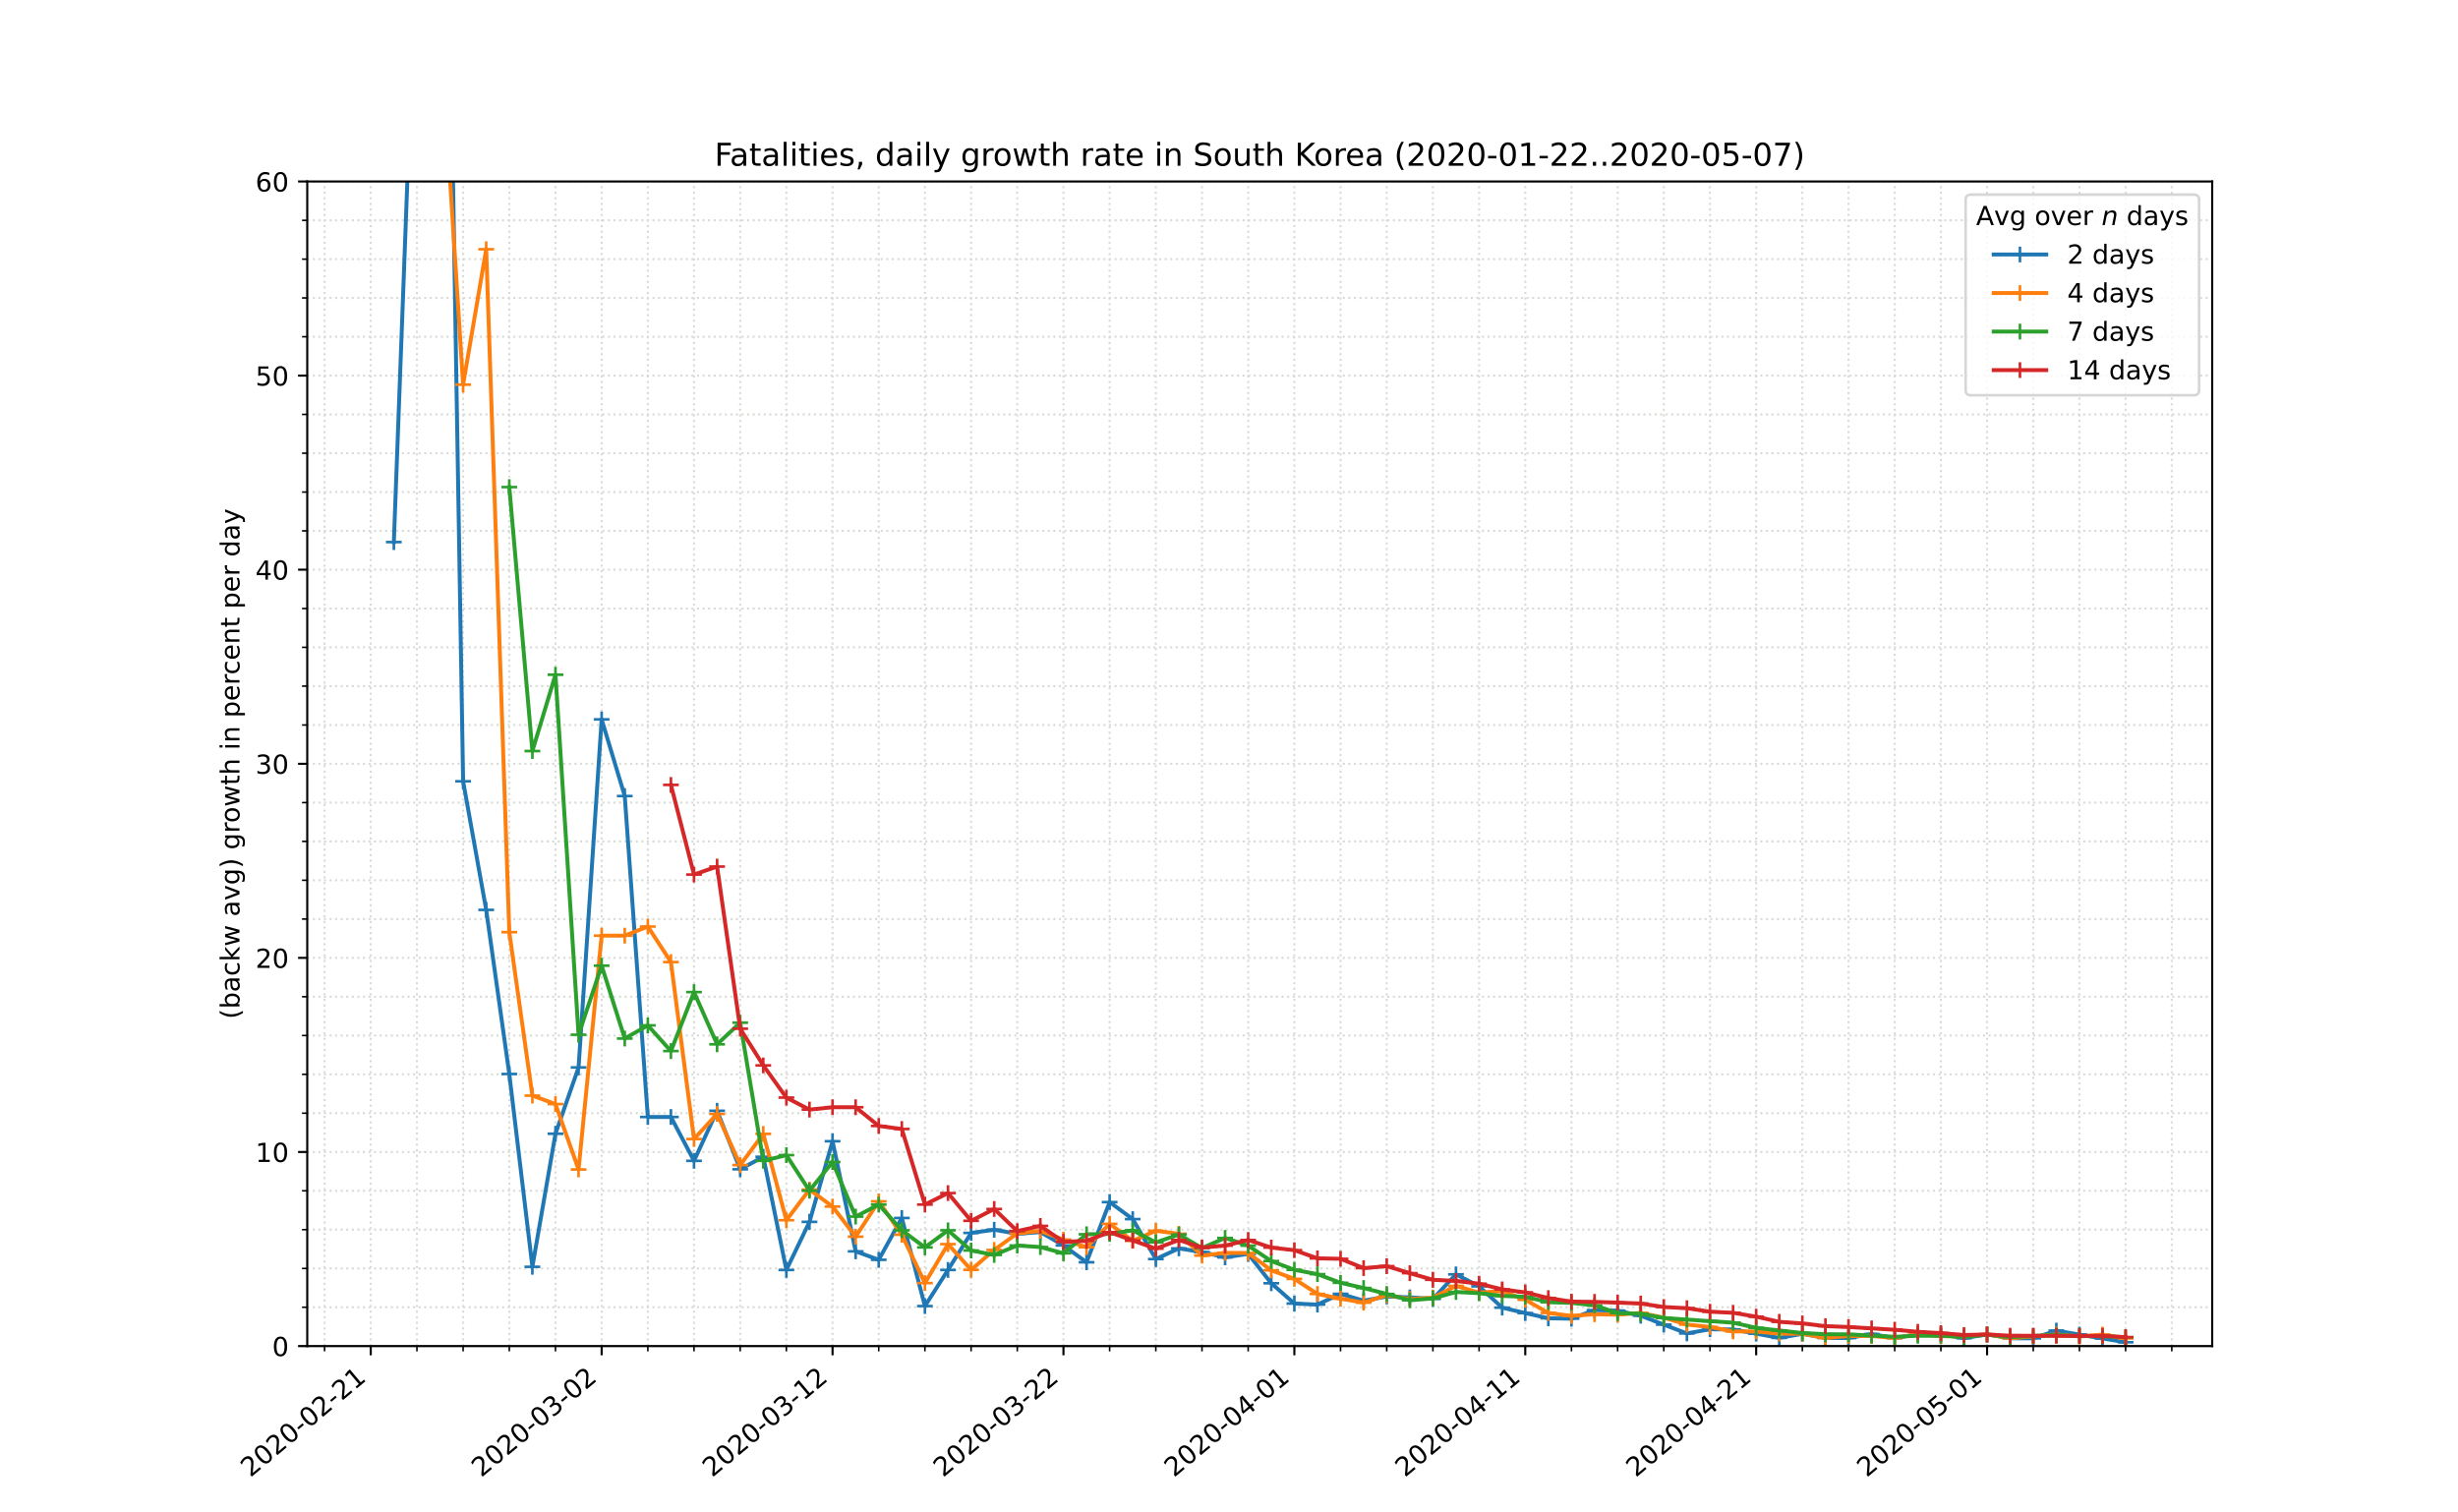 <?xml version="1.0" encoding="utf-8" standalone="no"?>
<!DOCTYPE svg PUBLIC "-//W3C//DTD SVG 1.1//EN"
  "http://www.w3.org/Graphics/SVG/1.1/DTD/svg11.dtd">
<!-- Created with matplotlib (https://matplotlib.org/) -->
<svg height="576pt" version="1.1" viewBox="0 0 936 576" width="936pt" xmlns="http://www.w3.org/2000/svg" xmlns:xlink="http://www.w3.org/1999/xlink">
 <defs>
  <style type="text/css">
*{stroke-linecap:butt;stroke-linejoin:round;}
  </style>
 </defs>
 <g id="figure_1">
  <g id="patch_1">
   <path d="M 0 576 
L 936 576 
L 936 0 
L 0 0 
z
" style="fill:#ffffff;"/>
  </g>
  <g id="axes_1">
   <g id="patch_2">
    <path d="M 117 512.64 
L 842.4 512.64 
L 842.4 69.12 
L 117 69.12 
z
" style="fill:#ffffff;"/>
   </g>
   <g id="matplotlib.axis_1">
    <g id="xtick_1">
     <g id="line2d_1">
      <path clip-path="url(#p32ea3fafd8)" d="M 141.18 512.64 
L 141.18 69.12 
" style="fill:none;stroke:#d8dcd6;stroke-dasharray:0.8,1.32;stroke-dashoffset:0;stroke-width:0.8;"/>
     </g>
     <g id="line2d_2">
      <defs>
       <path d="M 0 0 
L 0 3.5 
" id="m6df31a3e9c" style="stroke:#000000;stroke-width:0.8;"/>
      </defs>
      <g>
       <use style="stroke:#000000;stroke-width:0.8;" x="141.18" xlink:href="#m6df31a3e9c" y="512.64"/>
      </g>
     </g>
     <g id="text_1">
      <!-- 2020-02-21 -->
      <defs>
       <path d="M 19.188 8.297 
L 53.609 8.297 
L 53.609 0 
L 7.328 0 
L 7.328 8.297 
Q 12.938 14.109 22.625 23.891 
Q 32.328 33.688 34.812 36.531 
Q 39.547 41.844 41.422 45.531 
Q 43.312 49.219 43.312 52.781 
Q 43.312 58.594 39.234 62.25 
Q 35.156 65.922 28.609 65.922 
Q 23.969 65.922 18.812 64.312 
Q 13.672 62.703 7.812 59.422 
L 7.812 69.391 
Q 13.766 71.781 18.938 73 
Q 24.125 74.219 28.422 74.219 
Q 39.75 74.219 46.484 68.547 
Q 53.219 62.891 53.219 53.422 
Q 53.219 48.922 51.531 44.891 
Q 49.859 40.875 45.406 35.406 
Q 44.188 33.984 37.641 27.219 
Q 31.109 20.453 19.188 8.297 
z
" id="DejaVuSans-50"/>
       <path d="M 31.781 66.406 
Q 24.172 66.406 20.328 58.906 
Q 16.5 51.422 16.5 36.375 
Q 16.5 21.391 20.328 13.891 
Q 24.172 6.391 31.781 6.391 
Q 39.453 6.391 43.281 13.891 
Q 47.125 21.391 47.125 36.375 
Q 47.125 51.422 43.281 58.906 
Q 39.453 66.406 31.781 66.406 
z
M 31.781 74.219 
Q 44.047 74.219 50.516 64.516 
Q 56.984 54.828 56.984 36.375 
Q 56.984 17.969 50.516 8.266 
Q 44.047 -1.422 31.781 -1.422 
Q 19.531 -1.422 13.062 8.266 
Q 6.594 17.969 6.594 36.375 
Q 6.594 54.828 13.062 64.516 
Q 19.531 74.219 31.781 74.219 
z
" id="DejaVuSans-48"/>
       <path d="M 4.891 31.391 
L 31.203 31.391 
L 31.203 23.391 
L 4.891 23.391 
z
" id="DejaVuSans-45"/>
       <path d="M 12.406 8.297 
L 28.516 8.297 
L 28.516 63.922 
L 10.984 60.406 
L 10.984 69.391 
L 28.422 72.906 
L 38.281 72.906 
L 38.281 8.297 
L 54.391 8.297 
L 54.391 0 
L 12.406 0 
z
" id="DejaVuSans-49"/>
      </defs>
      <g transform="translate(95.324 562.817)rotate(-40)scale(0.1 -0.1)">
       <use xlink:href="#DejaVuSans-50"/>
       <use x="63.623" xlink:href="#DejaVuSans-48"/>
       <use x="127.246" xlink:href="#DejaVuSans-50"/>
       <use x="190.869" xlink:href="#DejaVuSans-48"/>
       <use x="254.492" xlink:href="#DejaVuSans-45"/>
       <use x="290.576" xlink:href="#DejaVuSans-48"/>
       <use x="354.199" xlink:href="#DejaVuSans-50"/>
       <use x="417.822" xlink:href="#DejaVuSans-45"/>
       <use x="453.906" xlink:href="#DejaVuSans-50"/>
       <use x="517.529" xlink:href="#DejaVuSans-49"/>
      </g>
     </g>
    </g>
    <g id="xtick_2">
     <g id="line2d_3">
      <path clip-path="url(#p32ea3fafd8)" d="M 229.107 512.64 
L 229.107 69.12 
" style="fill:none;stroke:#d8dcd6;stroke-dasharray:0.8,1.32;stroke-dashoffset:0;stroke-width:0.8;"/>
     </g>
     <g id="line2d_4">
      <g>
       <use style="stroke:#000000;stroke-width:0.8;" x="229.107" xlink:href="#m6df31a3e9c" y="512.64"/>
      </g>
     </g>
     <g id="text_2">
      <!-- 2020-03-02 -->
      <defs>
       <path d="M 40.578 39.312 
Q 47.656 37.797 51.625 33 
Q 55.609 28.219 55.609 21.188 
Q 55.609 10.406 48.188 4.484 
Q 40.766 -1.422 27.094 -1.422 
Q 22.516 -1.422 17.656 -0.516 
Q 12.797 0.391 7.625 2.203 
L 7.625 11.719 
Q 11.719 9.328 16.594 8.109 
Q 21.484 6.891 26.812 6.891 
Q 36.078 6.891 40.938 10.547 
Q 45.797 14.203 45.797 21.188 
Q 45.797 27.641 41.281 31.266 
Q 36.766 34.906 28.719 34.906 
L 20.219 34.906 
L 20.219 43.016 
L 29.109 43.016 
Q 36.375 43.016 40.234 45.922 
Q 44.094 48.828 44.094 54.297 
Q 44.094 59.906 40.109 62.906 
Q 36.141 65.922 28.719 65.922 
Q 24.656 65.922 20.016 65.031 
Q 15.375 64.156 9.812 62.312 
L 9.812 71.094 
Q 15.438 72.656 20.344 73.438 
Q 25.25 74.219 29.594 74.219 
Q 40.828 74.219 47.359 69.109 
Q 53.906 64.016 53.906 55.328 
Q 53.906 49.266 50.438 45.094 
Q 46.969 40.922 40.578 39.312 
z
" id="DejaVuSans-51"/>
      </defs>
      <g transform="translate(183.251 562.817)rotate(-40)scale(0.1 -0.1)">
       <use xlink:href="#DejaVuSans-50"/>
       <use x="63.623" xlink:href="#DejaVuSans-48"/>
       <use x="127.246" xlink:href="#DejaVuSans-50"/>
       <use x="190.869" xlink:href="#DejaVuSans-48"/>
       <use x="254.492" xlink:href="#DejaVuSans-45"/>
       <use x="290.576" xlink:href="#DejaVuSans-48"/>
       <use x="354.199" xlink:href="#DejaVuSans-51"/>
       <use x="417.822" xlink:href="#DejaVuSans-45"/>
       <use x="453.906" xlink:href="#DejaVuSans-48"/>
       <use x="517.529" xlink:href="#DejaVuSans-50"/>
      </g>
     </g>
    </g>
    <g id="xtick_3">
     <g id="line2d_5">
      <path clip-path="url(#p32ea3fafd8)" d="M 317.035 512.64 
L 317.035 69.12 
" style="fill:none;stroke:#d8dcd6;stroke-dasharray:0.8,1.32;stroke-dashoffset:0;stroke-width:0.8;"/>
     </g>
     <g id="line2d_6">
      <g>
       <use style="stroke:#000000;stroke-width:0.8;" x="317.035" xlink:href="#m6df31a3e9c" y="512.64"/>
      </g>
     </g>
     <g id="text_3">
      <!-- 2020-03-12 -->
      <g transform="translate(271.179 562.817)rotate(-40)scale(0.1 -0.1)">
       <use xlink:href="#DejaVuSans-50"/>
       <use x="63.623" xlink:href="#DejaVuSans-48"/>
       <use x="127.246" xlink:href="#DejaVuSans-50"/>
       <use x="190.869" xlink:href="#DejaVuSans-48"/>
       <use x="254.492" xlink:href="#DejaVuSans-45"/>
       <use x="290.576" xlink:href="#DejaVuSans-48"/>
       <use x="354.199" xlink:href="#DejaVuSans-51"/>
       <use x="417.822" xlink:href="#DejaVuSans-45"/>
       <use x="453.906" xlink:href="#DejaVuSans-49"/>
       <use x="517.529" xlink:href="#DejaVuSans-50"/>
      </g>
     </g>
    </g>
    <g id="xtick_4">
     <g id="line2d_7">
      <path clip-path="url(#p32ea3fafd8)" d="M 404.962 512.64 
L 404.962 69.12 
" style="fill:none;stroke:#d8dcd6;stroke-dasharray:0.8,1.32;stroke-dashoffset:0;stroke-width:0.8;"/>
     </g>
     <g id="line2d_8">
      <g>
       <use style="stroke:#000000;stroke-width:0.8;" x="404.962" xlink:href="#m6df31a3e9c" y="512.64"/>
      </g>
     </g>
     <g id="text_4">
      <!-- 2020-03-22 -->
      <g transform="translate(359.106 562.817)rotate(-40)scale(0.1 -0.1)">
       <use xlink:href="#DejaVuSans-50"/>
       <use x="63.623" xlink:href="#DejaVuSans-48"/>
       <use x="127.246" xlink:href="#DejaVuSans-50"/>
       <use x="190.869" xlink:href="#DejaVuSans-48"/>
       <use x="254.492" xlink:href="#DejaVuSans-45"/>
       <use x="290.576" xlink:href="#DejaVuSans-48"/>
       <use x="354.199" xlink:href="#DejaVuSans-51"/>
       <use x="417.822" xlink:href="#DejaVuSans-45"/>
       <use x="453.906" xlink:href="#DejaVuSans-50"/>
       <use x="517.529" xlink:href="#DejaVuSans-50"/>
      </g>
     </g>
    </g>
    <g id="xtick_5">
     <g id="line2d_9">
      <path clip-path="url(#p32ea3fafd8)" d="M 492.889 512.64 
L 492.889 69.12 
" style="fill:none;stroke:#d8dcd6;stroke-dasharray:0.8,1.32;stroke-dashoffset:0;stroke-width:0.8;"/>
     </g>
     <g id="line2d_10">
      <g>
       <use style="stroke:#000000;stroke-width:0.8;" x="492.889" xlink:href="#m6df31a3e9c" y="512.64"/>
      </g>
     </g>
     <g id="text_5">
      <!-- 2020-04-01 -->
      <defs>
       <path d="M 37.797 64.312 
L 12.891 25.391 
L 37.797 25.391 
z
M 35.203 72.906 
L 47.609 72.906 
L 47.609 25.391 
L 58.016 25.391 
L 58.016 17.188 
L 47.609 17.188 
L 47.609 0 
L 37.797 0 
L 37.797 17.188 
L 4.891 17.188 
L 4.891 26.703 
z
" id="DejaVuSans-52"/>
      </defs>
      <g transform="translate(447.033 562.817)rotate(-40)scale(0.1 -0.1)">
       <use xlink:href="#DejaVuSans-50"/>
       <use x="63.623" xlink:href="#DejaVuSans-48"/>
       <use x="127.246" xlink:href="#DejaVuSans-50"/>
       <use x="190.869" xlink:href="#DejaVuSans-48"/>
       <use x="254.492" xlink:href="#DejaVuSans-45"/>
       <use x="290.576" xlink:href="#DejaVuSans-48"/>
       <use x="354.199" xlink:href="#DejaVuSans-52"/>
       <use x="417.822" xlink:href="#DejaVuSans-45"/>
       <use x="453.906" xlink:href="#DejaVuSans-48"/>
       <use x="517.529" xlink:href="#DejaVuSans-49"/>
      </g>
     </g>
    </g>
    <g id="xtick_6">
     <g id="line2d_11">
      <path clip-path="url(#p32ea3fafd8)" d="M 580.816 512.64 
L 580.816 69.12 
" style="fill:none;stroke:#d8dcd6;stroke-dasharray:0.8,1.32;stroke-dashoffset:0;stroke-width:0.8;"/>
     </g>
     <g id="line2d_12">
      <g>
       <use style="stroke:#000000;stroke-width:0.8;" x="580.816" xlink:href="#m6df31a3e9c" y="512.64"/>
      </g>
     </g>
     <g id="text_6">
      <!-- 2020-04-11 -->
      <g transform="translate(534.96 562.817)rotate(-40)scale(0.1 -0.1)">
       <use xlink:href="#DejaVuSans-50"/>
       <use x="63.623" xlink:href="#DejaVuSans-48"/>
       <use x="127.246" xlink:href="#DejaVuSans-50"/>
       <use x="190.869" xlink:href="#DejaVuSans-48"/>
       <use x="254.492" xlink:href="#DejaVuSans-45"/>
       <use x="290.576" xlink:href="#DejaVuSans-48"/>
       <use x="354.199" xlink:href="#DejaVuSans-52"/>
       <use x="417.822" xlink:href="#DejaVuSans-45"/>
       <use x="453.906" xlink:href="#DejaVuSans-49"/>
       <use x="517.529" xlink:href="#DejaVuSans-49"/>
      </g>
     </g>
    </g>
    <g id="xtick_7">
     <g id="line2d_13">
      <path clip-path="url(#p32ea3fafd8)" d="M 668.744 512.64 
L 668.744 69.12 
" style="fill:none;stroke:#d8dcd6;stroke-dasharray:0.8,1.32;stroke-dashoffset:0;stroke-width:0.8;"/>
     </g>
     <g id="line2d_14">
      <g>
       <use style="stroke:#000000;stroke-width:0.8;" x="668.744" xlink:href="#m6df31a3e9c" y="512.64"/>
      </g>
     </g>
     <g id="text_7">
      <!-- 2020-04-21 -->
      <g transform="translate(622.888 562.817)rotate(-40)scale(0.1 -0.1)">
       <use xlink:href="#DejaVuSans-50"/>
       <use x="63.623" xlink:href="#DejaVuSans-48"/>
       <use x="127.246" xlink:href="#DejaVuSans-50"/>
       <use x="190.869" xlink:href="#DejaVuSans-48"/>
       <use x="254.492" xlink:href="#DejaVuSans-45"/>
       <use x="290.576" xlink:href="#DejaVuSans-48"/>
       <use x="354.199" xlink:href="#DejaVuSans-52"/>
       <use x="417.822" xlink:href="#DejaVuSans-45"/>
       <use x="453.906" xlink:href="#DejaVuSans-50"/>
       <use x="517.529" xlink:href="#DejaVuSans-49"/>
      </g>
     </g>
    </g>
    <g id="xtick_8">
     <g id="line2d_15">
      <path clip-path="url(#p32ea3fafd8)" d="M 756.671 512.64 
L 756.671 69.12 
" style="fill:none;stroke:#d8dcd6;stroke-dasharray:0.8,1.32;stroke-dashoffset:0;stroke-width:0.8;"/>
     </g>
     <g id="line2d_16">
      <g>
       <use style="stroke:#000000;stroke-width:0.8;" x="756.671" xlink:href="#m6df31a3e9c" y="512.64"/>
      </g>
     </g>
     <g id="text_8">
      <!-- 2020-05-01 -->
      <defs>
       <path d="M 10.797 72.906 
L 49.516 72.906 
L 49.516 64.594 
L 19.828 64.594 
L 19.828 46.734 
Q 21.969 47.469 24.109 47.828 
Q 26.266 48.188 28.422 48.188 
Q 40.625 48.188 47.75 41.5 
Q 54.891 34.812 54.891 23.391 
Q 54.891 11.625 47.562 5.094 
Q 40.234 -1.422 26.906 -1.422 
Q 22.312 -1.422 17.547 -0.641 
Q 12.797 0.141 7.719 1.703 
L 7.719 11.625 
Q 12.109 9.234 16.797 8.062 
Q 21.484 6.891 26.703 6.891 
Q 35.156 6.891 40.078 11.328 
Q 45.016 15.766 45.016 23.391 
Q 45.016 31 40.078 35.438 
Q 35.156 39.891 26.703 39.891 
Q 22.75 39.891 18.812 39.016 
Q 14.891 38.141 10.797 36.281 
z
" id="DejaVuSans-53"/>
      </defs>
      <g transform="translate(710.815 562.817)rotate(-40)scale(0.1 -0.1)">
       <use xlink:href="#DejaVuSans-50"/>
       <use x="63.623" xlink:href="#DejaVuSans-48"/>
       <use x="127.246" xlink:href="#DejaVuSans-50"/>
       <use x="190.869" xlink:href="#DejaVuSans-48"/>
       <use x="254.492" xlink:href="#DejaVuSans-45"/>
       <use x="290.576" xlink:href="#DejaVuSans-48"/>
       <use x="354.199" xlink:href="#DejaVuSans-53"/>
       <use x="417.822" xlink:href="#DejaVuSans-45"/>
       <use x="453.906" xlink:href="#DejaVuSans-48"/>
       <use x="517.529" xlink:href="#DejaVuSans-49"/>
      </g>
     </g>
    </g>
    <g id="xtick_9">
     <g id="line2d_17">
      <path clip-path="url(#p32ea3fafd8)" d="M 123.595 512.64 
L 123.595 69.12 
" style="fill:none;stroke:#d8dcd6;stroke-dasharray:0.8,1.32;stroke-dashoffset:0;stroke-width:0.8;"/>
     </g>
     <g id="line2d_18">
      <defs>
       <path d="M 0 0 
L 0 2 
" id="mbf8059c86f" style="stroke:#000000;stroke-width:0.6;"/>
      </defs>
      <g>
       <use style="stroke:#000000;stroke-width:0.6;" x="123.595" xlink:href="#mbf8059c86f" y="512.64"/>
      </g>
     </g>
    </g>
    <g id="xtick_10">
     <g id="line2d_19">
      <path clip-path="url(#p32ea3fafd8)" d="M 158.765 512.64 
L 158.765 69.12 
" style="fill:none;stroke:#d8dcd6;stroke-dasharray:0.8,1.32;stroke-dashoffset:0;stroke-width:0.8;"/>
     </g>
     <g id="line2d_20">
      <g>
       <use style="stroke:#000000;stroke-width:0.6;" x="158.765" xlink:href="#mbf8059c86f" y="512.64"/>
      </g>
     </g>
    </g>
    <g id="xtick_11">
     <g id="line2d_21">
      <path clip-path="url(#p32ea3fafd8)" d="M 176.351 512.64 
L 176.351 69.12 
" style="fill:none;stroke:#d8dcd6;stroke-dasharray:0.8,1.32;stroke-dashoffset:0;stroke-width:0.8;"/>
     </g>
     <g id="line2d_22">
      <g>
       <use style="stroke:#000000;stroke-width:0.6;" x="176.351" xlink:href="#mbf8059c86f" y="512.64"/>
      </g>
     </g>
    </g>
    <g id="xtick_12">
     <g id="line2d_23">
      <path clip-path="url(#p32ea3fafd8)" d="M 193.936 512.64 
L 193.936 69.12 
" style="fill:none;stroke:#d8dcd6;stroke-dasharray:0.8,1.32;stroke-dashoffset:0;stroke-width:0.8;"/>
     </g>
     <g id="line2d_24">
      <g>
       <use style="stroke:#000000;stroke-width:0.6;" x="193.936" xlink:href="#mbf8059c86f" y="512.64"/>
      </g>
     </g>
    </g>
    <g id="xtick_13">
     <g id="line2d_25">
      <path clip-path="url(#p32ea3fafd8)" d="M 211.522 512.64 
L 211.522 69.12 
" style="fill:none;stroke:#d8dcd6;stroke-dasharray:0.8,1.32;stroke-dashoffset:0;stroke-width:0.8;"/>
     </g>
     <g id="line2d_26">
      <g>
       <use style="stroke:#000000;stroke-width:0.6;" x="211.522" xlink:href="#mbf8059c86f" y="512.64"/>
      </g>
     </g>
    </g>
    <g id="xtick_14">
     <g id="line2d_27">
      <path clip-path="url(#p32ea3fafd8)" d="M 246.693 512.64 
L 246.693 69.12 
" style="fill:none;stroke:#d8dcd6;stroke-dasharray:0.8,1.32;stroke-dashoffset:0;stroke-width:0.8;"/>
     </g>
     <g id="line2d_28">
      <g>
       <use style="stroke:#000000;stroke-width:0.6;" x="246.693" xlink:href="#mbf8059c86f" y="512.64"/>
      </g>
     </g>
    </g>
    <g id="xtick_15">
     <g id="line2d_29">
      <path clip-path="url(#p32ea3fafd8)" d="M 264.278 512.64 
L 264.278 69.12 
" style="fill:none;stroke:#d8dcd6;stroke-dasharray:0.8,1.32;stroke-dashoffset:0;stroke-width:0.8;"/>
     </g>
     <g id="line2d_30">
      <g>
       <use style="stroke:#000000;stroke-width:0.6;" x="264.278" xlink:href="#mbf8059c86f" y="512.64"/>
      </g>
     </g>
    </g>
    <g id="xtick_16">
     <g id="line2d_31">
      <path clip-path="url(#p32ea3fafd8)" d="M 281.864 512.64 
L 281.864 69.12 
" style="fill:none;stroke:#d8dcd6;stroke-dasharray:0.8,1.32;stroke-dashoffset:0;stroke-width:0.8;"/>
     </g>
     <g id="line2d_32">
      <g>
       <use style="stroke:#000000;stroke-width:0.6;" x="281.864" xlink:href="#mbf8059c86f" y="512.64"/>
      </g>
     </g>
    </g>
    <g id="xtick_17">
     <g id="line2d_33">
      <path clip-path="url(#p32ea3fafd8)" d="M 299.449 512.64 
L 299.449 69.12 
" style="fill:none;stroke:#d8dcd6;stroke-dasharray:0.8,1.32;stroke-dashoffset:0;stroke-width:0.8;"/>
     </g>
     <g id="line2d_34">
      <g>
       <use style="stroke:#000000;stroke-width:0.6;" x="299.449" xlink:href="#mbf8059c86f" y="512.64"/>
      </g>
     </g>
    </g>
    <g id="xtick_18">
     <g id="line2d_35">
      <path clip-path="url(#p32ea3fafd8)" d="M 334.62 512.64 
L 334.62 69.12 
" style="fill:none;stroke:#d8dcd6;stroke-dasharray:0.8,1.32;stroke-dashoffset:0;stroke-width:0.8;"/>
     </g>
     <g id="line2d_36">
      <g>
       <use style="stroke:#000000;stroke-width:0.6;" x="334.62" xlink:href="#mbf8059c86f" y="512.64"/>
      </g>
     </g>
    </g>
    <g id="xtick_19">
     <g id="line2d_37">
      <path clip-path="url(#p32ea3fafd8)" d="M 352.205 512.64 
L 352.205 69.12 
" style="fill:none;stroke:#d8dcd6;stroke-dasharray:0.8,1.32;stroke-dashoffset:0;stroke-width:0.8;"/>
     </g>
     <g id="line2d_38">
      <g>
       <use style="stroke:#000000;stroke-width:0.6;" x="352.205" xlink:href="#mbf8059c86f" y="512.64"/>
      </g>
     </g>
    </g>
    <g id="xtick_20">
     <g id="line2d_39">
      <path clip-path="url(#p32ea3fafd8)" d="M 369.791 512.64 
L 369.791 69.12 
" style="fill:none;stroke:#d8dcd6;stroke-dasharray:0.8,1.32;stroke-dashoffset:0;stroke-width:0.8;"/>
     </g>
     <g id="line2d_40">
      <g>
       <use style="stroke:#000000;stroke-width:0.6;" x="369.791" xlink:href="#mbf8059c86f" y="512.64"/>
      </g>
     </g>
    </g>
    <g id="xtick_21">
     <g id="line2d_41">
      <path clip-path="url(#p32ea3fafd8)" d="M 387.376 512.64 
L 387.376 69.12 
" style="fill:none;stroke:#d8dcd6;stroke-dasharray:0.8,1.32;stroke-dashoffset:0;stroke-width:0.8;"/>
     </g>
     <g id="line2d_42">
      <g>
       <use style="stroke:#000000;stroke-width:0.6;" x="387.376" xlink:href="#mbf8059c86f" y="512.64"/>
      </g>
     </g>
    </g>
    <g id="xtick_22">
     <g id="line2d_43">
      <path clip-path="url(#p32ea3fafd8)" d="M 422.547 512.64 
L 422.547 69.12 
" style="fill:none;stroke:#d8dcd6;stroke-dasharray:0.8,1.32;stroke-dashoffset:0;stroke-width:0.8;"/>
     </g>
     <g id="line2d_44">
      <g>
       <use style="stroke:#000000;stroke-width:0.6;" x="422.547" xlink:href="#mbf8059c86f" y="512.64"/>
      </g>
     </g>
    </g>
    <g id="xtick_23">
     <g id="line2d_45">
      <path clip-path="url(#p32ea3fafd8)" d="M 440.133 512.64 
L 440.133 69.12 
" style="fill:none;stroke:#d8dcd6;stroke-dasharray:0.8,1.32;stroke-dashoffset:0;stroke-width:0.8;"/>
     </g>
     <g id="line2d_46">
      <g>
       <use style="stroke:#000000;stroke-width:0.6;" x="440.133" xlink:href="#mbf8059c86f" y="512.64"/>
      </g>
     </g>
    </g>
    <g id="xtick_24">
     <g id="line2d_47">
      <path clip-path="url(#p32ea3fafd8)" d="M 457.718 512.64 
L 457.718 69.12 
" style="fill:none;stroke:#d8dcd6;stroke-dasharray:0.8,1.32;stroke-dashoffset:0;stroke-width:0.8;"/>
     </g>
     <g id="line2d_48">
      <g>
       <use style="stroke:#000000;stroke-width:0.6;" x="457.718" xlink:href="#mbf8059c86f" y="512.64"/>
      </g>
     </g>
    </g>
    <g id="xtick_25">
     <g id="line2d_49">
      <path clip-path="url(#p32ea3fafd8)" d="M 475.304 512.64 
L 475.304 69.12 
" style="fill:none;stroke:#d8dcd6;stroke-dasharray:0.8,1.32;stroke-dashoffset:0;stroke-width:0.8;"/>
     </g>
     <g id="line2d_50">
      <g>
       <use style="stroke:#000000;stroke-width:0.6;" x="475.304" xlink:href="#mbf8059c86f" y="512.64"/>
      </g>
     </g>
    </g>
    <g id="xtick_26">
     <g id="line2d_51">
      <path clip-path="url(#p32ea3fafd8)" d="M 510.475 512.64 
L 510.475 69.12 
" style="fill:none;stroke:#d8dcd6;stroke-dasharray:0.8,1.32;stroke-dashoffset:0;stroke-width:0.8;"/>
     </g>
     <g id="line2d_52">
      <g>
       <use style="stroke:#000000;stroke-width:0.6;" x="510.475" xlink:href="#mbf8059c86f" y="512.64"/>
      </g>
     </g>
    </g>
    <g id="xtick_27">
     <g id="line2d_53">
      <path clip-path="url(#p32ea3fafd8)" d="M 528.06 512.64 
L 528.06 69.12 
" style="fill:none;stroke:#d8dcd6;stroke-dasharray:0.8,1.32;stroke-dashoffset:0;stroke-width:0.8;"/>
     </g>
     <g id="line2d_54">
      <g>
       <use style="stroke:#000000;stroke-width:0.6;" x="528.06" xlink:href="#mbf8059c86f" y="512.64"/>
      </g>
     </g>
    </g>
    <g id="xtick_28">
     <g id="line2d_55">
      <path clip-path="url(#p32ea3fafd8)" d="M 545.645 512.64 
L 545.645 69.12 
" style="fill:none;stroke:#d8dcd6;stroke-dasharray:0.8,1.32;stroke-dashoffset:0;stroke-width:0.8;"/>
     </g>
     <g id="line2d_56">
      <g>
       <use style="stroke:#000000;stroke-width:0.6;" x="545.645" xlink:href="#mbf8059c86f" y="512.64"/>
      </g>
     </g>
    </g>
    <g id="xtick_29">
     <g id="line2d_57">
      <path clip-path="url(#p32ea3fafd8)" d="M 563.231 512.64 
L 563.231 69.12 
" style="fill:none;stroke:#d8dcd6;stroke-dasharray:0.8,1.32;stroke-dashoffset:0;stroke-width:0.8;"/>
     </g>
     <g id="line2d_58">
      <g>
       <use style="stroke:#000000;stroke-width:0.6;" x="563.231" xlink:href="#mbf8059c86f" y="512.64"/>
      </g>
     </g>
    </g>
    <g id="xtick_30">
     <g id="line2d_59">
      <path clip-path="url(#p32ea3fafd8)" d="M 598.402 512.64 
L 598.402 69.12 
" style="fill:none;stroke:#d8dcd6;stroke-dasharray:0.8,1.32;stroke-dashoffset:0;stroke-width:0.8;"/>
     </g>
     <g id="line2d_60">
      <g>
       <use style="stroke:#000000;stroke-width:0.6;" x="598.402" xlink:href="#mbf8059c86f" y="512.64"/>
      </g>
     </g>
    </g>
    <g id="xtick_31">
     <g id="line2d_61">
      <path clip-path="url(#p32ea3fafd8)" d="M 615.987 512.64 
L 615.987 69.12 
" style="fill:none;stroke:#d8dcd6;stroke-dasharray:0.8,1.32;stroke-dashoffset:0;stroke-width:0.8;"/>
     </g>
     <g id="line2d_62">
      <g>
       <use style="stroke:#000000;stroke-width:0.6;" x="615.987" xlink:href="#mbf8059c86f" y="512.64"/>
      </g>
     </g>
    </g>
    <g id="xtick_32">
     <g id="line2d_63">
      <path clip-path="url(#p32ea3fafd8)" d="M 633.573 512.64 
L 633.573 69.12 
" style="fill:none;stroke:#d8dcd6;stroke-dasharray:0.8,1.32;stroke-dashoffset:0;stroke-width:0.8;"/>
     </g>
     <g id="line2d_64">
      <g>
       <use style="stroke:#000000;stroke-width:0.6;" x="633.573" xlink:href="#mbf8059c86f" y="512.64"/>
      </g>
     </g>
    </g>
    <g id="xtick_33">
     <g id="line2d_65">
      <path clip-path="url(#p32ea3fafd8)" d="M 651.158 512.64 
L 651.158 69.12 
" style="fill:none;stroke:#d8dcd6;stroke-dasharray:0.8,1.32;stroke-dashoffset:0;stroke-width:0.8;"/>
     </g>
     <g id="line2d_66">
      <g>
       <use style="stroke:#000000;stroke-width:0.6;" x="651.158" xlink:href="#mbf8059c86f" y="512.64"/>
      </g>
     </g>
    </g>
    <g id="xtick_34">
     <g id="line2d_67">
      <path clip-path="url(#p32ea3fafd8)" d="M 686.329 512.64 
L 686.329 69.12 
" style="fill:none;stroke:#d8dcd6;stroke-dasharray:0.8,1.32;stroke-dashoffset:0;stroke-width:0.8;"/>
     </g>
     <g id="line2d_68">
      <g>
       <use style="stroke:#000000;stroke-width:0.6;" x="686.329" xlink:href="#mbf8059c86f" y="512.64"/>
      </g>
     </g>
    </g>
    <g id="xtick_35">
     <g id="line2d_69">
      <path clip-path="url(#p32ea3fafd8)" d="M 703.915 512.64 
L 703.915 69.12 
" style="fill:none;stroke:#d8dcd6;stroke-dasharray:0.8,1.32;stroke-dashoffset:0;stroke-width:0.8;"/>
     </g>
     <g id="line2d_70">
      <g>
       <use style="stroke:#000000;stroke-width:0.6;" x="703.915" xlink:href="#mbf8059c86f" y="512.64"/>
      </g>
     </g>
    </g>
    <g id="xtick_36">
     <g id="line2d_71">
      <path clip-path="url(#p32ea3fafd8)" d="M 721.5 512.64 
L 721.5 69.12 
" style="fill:none;stroke:#d8dcd6;stroke-dasharray:0.8,1.32;stroke-dashoffset:0;stroke-width:0.8;"/>
     </g>
     <g id="line2d_72">
      <g>
       <use style="stroke:#000000;stroke-width:0.6;" x="721.5" xlink:href="#mbf8059c86f" y="512.64"/>
      </g>
     </g>
    </g>
    <g id="xtick_37">
     <g id="line2d_73">
      <path clip-path="url(#p32ea3fafd8)" d="M 739.085 512.64 
L 739.085 69.12 
" style="fill:none;stroke:#d8dcd6;stroke-dasharray:0.8,1.32;stroke-dashoffset:0;stroke-width:0.8;"/>
     </g>
     <g id="line2d_74">
      <g>
       <use style="stroke:#000000;stroke-width:0.6;" x="739.085" xlink:href="#mbf8059c86f" y="512.64"/>
      </g>
     </g>
    </g>
    <g id="xtick_38">
     <g id="line2d_75">
      <path clip-path="url(#p32ea3fafd8)" d="M 774.256 512.64 
L 774.256 69.12 
" style="fill:none;stroke:#d8dcd6;stroke-dasharray:0.8,1.32;stroke-dashoffset:0;stroke-width:0.8;"/>
     </g>
     <g id="line2d_76">
      <g>
       <use style="stroke:#000000;stroke-width:0.6;" x="774.256" xlink:href="#mbf8059c86f" y="512.64"/>
      </g>
     </g>
    </g>
    <g id="xtick_39">
     <g id="line2d_77">
      <path clip-path="url(#p32ea3fafd8)" d="M 791.842 512.64 
L 791.842 69.12 
" style="fill:none;stroke:#d8dcd6;stroke-dasharray:0.8,1.32;stroke-dashoffset:0;stroke-width:0.8;"/>
     </g>
     <g id="line2d_78">
      <g>
       <use style="stroke:#000000;stroke-width:0.6;" x="791.842" xlink:href="#mbf8059c86f" y="512.64"/>
      </g>
     </g>
    </g>
    <g id="xtick_40">
     <g id="line2d_79">
      <path clip-path="url(#p32ea3fafd8)" d="M 809.427 512.64 
L 809.427 69.12 
" style="fill:none;stroke:#d8dcd6;stroke-dasharray:0.8,1.32;stroke-dashoffset:0;stroke-width:0.8;"/>
     </g>
     <g id="line2d_80">
      <g>
       <use style="stroke:#000000;stroke-width:0.6;" x="809.427" xlink:href="#mbf8059c86f" y="512.64"/>
      </g>
     </g>
    </g>
    <g id="xtick_41">
     <g id="line2d_81">
      <path clip-path="url(#p32ea3fafd8)" d="M 827.013 512.64 
L 827.013 69.12 
" style="fill:none;stroke:#d8dcd6;stroke-dasharray:0.8,1.32;stroke-dashoffset:0;stroke-width:0.8;"/>
     </g>
     <g id="line2d_82">
      <g>
       <use style="stroke:#000000;stroke-width:0.6;" x="827.013" xlink:href="#mbf8059c86f" y="512.64"/>
      </g>
     </g>
    </g>
   </g>
   <g id="matplotlib.axis_2">
    <g id="ytick_1">
     <g id="line2d_83">
      <path clip-path="url(#p32ea3fafd8)" d="M 117 512.64 
L 842.4 512.64 
" style="fill:none;stroke:#d8dcd6;stroke-dasharray:0.8,1.32;stroke-dashoffset:0;stroke-width:0.8;"/>
     </g>
     <g id="line2d_84">
      <defs>
       <path d="M 0 0 
L -3.5 0 
" id="m5c16dd7449" style="stroke:#000000;stroke-width:0.8;"/>
      </defs>
      <g>
       <use style="stroke:#000000;stroke-width:0.8;" x="117" xlink:href="#m5c16dd7449" y="512.64"/>
      </g>
     </g>
     <g id="text_9">
      <!-- 0 -->
      <g transform="translate(103.638 516.439)scale(0.1 -0.1)">
       <use xlink:href="#DejaVuSans-48"/>
      </g>
     </g>
    </g>
    <g id="ytick_2">
     <g id="line2d_85">
      <path clip-path="url(#p32ea3fafd8)" d="M 117 438.72 
L 842.4 438.72 
" style="fill:none;stroke:#d8dcd6;stroke-dasharray:0.8,1.32;stroke-dashoffset:0;stroke-width:0.8;"/>
     </g>
     <g id="line2d_86">
      <g>
       <use style="stroke:#000000;stroke-width:0.8;" x="117" xlink:href="#m5c16dd7449" y="438.72"/>
      </g>
     </g>
     <g id="text_10">
      <!-- 10 -->
      <g transform="translate(97.275 442.519)scale(0.1 -0.1)">
       <use xlink:href="#DejaVuSans-49"/>
       <use x="63.623" xlink:href="#DejaVuSans-48"/>
      </g>
     </g>
    </g>
    <g id="ytick_3">
     <g id="line2d_87">
      <path clip-path="url(#p32ea3fafd8)" d="M 117 364.8 
L 842.4 364.8 
" style="fill:none;stroke:#d8dcd6;stroke-dasharray:0.8,1.32;stroke-dashoffset:0;stroke-width:0.8;"/>
     </g>
     <g id="line2d_88">
      <g>
       <use style="stroke:#000000;stroke-width:0.8;" x="117" xlink:href="#m5c16dd7449" y="364.8"/>
      </g>
     </g>
     <g id="text_11">
      <!-- 20 -->
      <g transform="translate(97.275 368.599)scale(0.1 -0.1)">
       <use xlink:href="#DejaVuSans-50"/>
       <use x="63.623" xlink:href="#DejaVuSans-48"/>
      </g>
     </g>
    </g>
    <g id="ytick_4">
     <g id="line2d_89">
      <path clip-path="url(#p32ea3fafd8)" d="M 117 290.88 
L 842.4 290.88 
" style="fill:none;stroke:#d8dcd6;stroke-dasharray:0.8,1.32;stroke-dashoffset:0;stroke-width:0.8;"/>
     </g>
     <g id="line2d_90">
      <g>
       <use style="stroke:#000000;stroke-width:0.8;" x="117" xlink:href="#m5c16dd7449" y="290.88"/>
      </g>
     </g>
     <g id="text_12">
      <!-- 30 -->
      <g transform="translate(97.275 294.679)scale(0.1 -0.1)">
       <use xlink:href="#DejaVuSans-51"/>
       <use x="63.623" xlink:href="#DejaVuSans-48"/>
      </g>
     </g>
    </g>
    <g id="ytick_5">
     <g id="line2d_91">
      <path clip-path="url(#p32ea3fafd8)" d="M 117 216.96 
L 842.4 216.96 
" style="fill:none;stroke:#d8dcd6;stroke-dasharray:0.8,1.32;stroke-dashoffset:0;stroke-width:0.8;"/>
     </g>
     <g id="line2d_92">
      <g>
       <use style="stroke:#000000;stroke-width:0.8;" x="117" xlink:href="#m5c16dd7449" y="216.96"/>
      </g>
     </g>
     <g id="text_13">
      <!-- 40 -->
      <g transform="translate(97.275 220.759)scale(0.1 -0.1)">
       <use xlink:href="#DejaVuSans-52"/>
       <use x="63.623" xlink:href="#DejaVuSans-48"/>
      </g>
     </g>
    </g>
    <g id="ytick_6">
     <g id="line2d_93">
      <path clip-path="url(#p32ea3fafd8)" d="M 117 143.04 
L 842.4 143.04 
" style="fill:none;stroke:#d8dcd6;stroke-dasharray:0.8,1.32;stroke-dashoffset:0;stroke-width:0.8;"/>
     </g>
     <g id="line2d_94">
      <g>
       <use style="stroke:#000000;stroke-width:0.8;" x="117" xlink:href="#m5c16dd7449" y="143.04"/>
      </g>
     </g>
     <g id="text_14">
      <!-- 50 -->
      <g transform="translate(97.275 146.839)scale(0.1 -0.1)">
       <use xlink:href="#DejaVuSans-53"/>
       <use x="63.623" xlink:href="#DejaVuSans-48"/>
      </g>
     </g>
    </g>
    <g id="ytick_7">
     <g id="line2d_95">
      <path clip-path="url(#p32ea3fafd8)" d="M 117 69.12 
L 842.4 69.12 
" style="fill:none;stroke:#d8dcd6;stroke-dasharray:0.8,1.32;stroke-dashoffset:0;stroke-width:0.8;"/>
     </g>
     <g id="line2d_96">
      <g>
       <use style="stroke:#000000;stroke-width:0.8;" x="117" xlink:href="#m5c16dd7449" y="69.12"/>
      </g>
     </g>
     <g id="text_15">
      <!-- 60 -->
      <defs>
       <path d="M 33.016 40.375 
Q 26.375 40.375 22.484 35.828 
Q 18.609 31.297 18.609 23.391 
Q 18.609 15.531 22.484 10.953 
Q 26.375 6.391 33.016 6.391 
Q 39.656 6.391 43.531 10.953 
Q 47.406 15.531 47.406 23.391 
Q 47.406 31.297 43.531 35.828 
Q 39.656 40.375 33.016 40.375 
z
M 52.594 71.297 
L 52.594 62.312 
Q 48.875 64.062 45.094 64.984 
Q 41.312 65.922 37.594 65.922 
Q 27.828 65.922 22.672 59.328 
Q 17.531 52.734 16.797 39.406 
Q 19.672 43.656 24.016 45.922 
Q 28.375 48.188 33.594 48.188 
Q 44.578 48.188 50.953 41.516 
Q 57.328 34.859 57.328 23.391 
Q 57.328 12.156 50.688 5.359 
Q 44.047 -1.422 33.016 -1.422 
Q 20.359 -1.422 13.672 8.266 
Q 6.984 17.969 6.984 36.375 
Q 6.984 53.656 15.188 63.938 
Q 23.391 74.219 37.203 74.219 
Q 40.922 74.219 44.703 73.484 
Q 48.484 72.75 52.594 71.297 
z
" id="DejaVuSans-54"/>
      </defs>
      <g transform="translate(97.275 72.919)scale(0.1 -0.1)">
       <use xlink:href="#DejaVuSans-54"/>
       <use x="63.623" xlink:href="#DejaVuSans-48"/>
      </g>
     </g>
    </g>
    <g id="ytick_8">
     <g id="line2d_97">
      <path clip-path="url(#p32ea3fafd8)" d="M 117 497.856 
L 842.4 497.856 
" style="fill:none;stroke:#d8dcd6;stroke-dasharray:0.8,1.32;stroke-dashoffset:0;stroke-width:0.8;"/>
     </g>
     <g id="line2d_98">
      <defs>
       <path d="M 0 0 
L -2 0 
" id="m99cc6944ba" style="stroke:#000000;stroke-width:0.6;"/>
      </defs>
      <g>
       <use style="stroke:#000000;stroke-width:0.6;" x="117" xlink:href="#m99cc6944ba" y="497.856"/>
      </g>
     </g>
    </g>
    <g id="ytick_9">
     <g id="line2d_99">
      <path clip-path="url(#p32ea3fafd8)" d="M 117 483.072 
L 842.4 483.072 
" style="fill:none;stroke:#d8dcd6;stroke-dasharray:0.8,1.32;stroke-dashoffset:0;stroke-width:0.8;"/>
     </g>
     <g id="line2d_100">
      <g>
       <use style="stroke:#000000;stroke-width:0.6;" x="117" xlink:href="#m99cc6944ba" y="483.072"/>
      </g>
     </g>
    </g>
    <g id="ytick_10">
     <g id="line2d_101">
      <path clip-path="url(#p32ea3fafd8)" d="M 117 468.288 
L 842.4 468.288 
" style="fill:none;stroke:#d8dcd6;stroke-dasharray:0.8,1.32;stroke-dashoffset:0;stroke-width:0.8;"/>
     </g>
     <g id="line2d_102">
      <g>
       <use style="stroke:#000000;stroke-width:0.6;" x="117" xlink:href="#m99cc6944ba" y="468.288"/>
      </g>
     </g>
    </g>
    <g id="ytick_11">
     <g id="line2d_103">
      <path clip-path="url(#p32ea3fafd8)" d="M 117 453.504 
L 842.4 453.504 
" style="fill:none;stroke:#d8dcd6;stroke-dasharray:0.8,1.32;stroke-dashoffset:0;stroke-width:0.8;"/>
     </g>
     <g id="line2d_104">
      <g>
       <use style="stroke:#000000;stroke-width:0.6;" x="117" xlink:href="#m99cc6944ba" y="453.504"/>
      </g>
     </g>
    </g>
    <g id="ytick_12">
     <g id="line2d_105">
      <path clip-path="url(#p32ea3fafd8)" d="M 117 423.936 
L 842.4 423.936 
" style="fill:none;stroke:#d8dcd6;stroke-dasharray:0.8,1.32;stroke-dashoffset:0;stroke-width:0.8;"/>
     </g>
     <g id="line2d_106">
      <g>
       <use style="stroke:#000000;stroke-width:0.6;" x="117" xlink:href="#m99cc6944ba" y="423.936"/>
      </g>
     </g>
    </g>
    <g id="ytick_13">
     <g id="line2d_107">
      <path clip-path="url(#p32ea3fafd8)" d="M 117 409.152 
L 842.4 409.152 
" style="fill:none;stroke:#d8dcd6;stroke-dasharray:0.8,1.32;stroke-dashoffset:0;stroke-width:0.8;"/>
     </g>
     <g id="line2d_108">
      <g>
       <use style="stroke:#000000;stroke-width:0.6;" x="117" xlink:href="#m99cc6944ba" y="409.152"/>
      </g>
     </g>
    </g>
    <g id="ytick_14">
     <g id="line2d_109">
      <path clip-path="url(#p32ea3fafd8)" d="M 117 394.368 
L 842.4 394.368 
" style="fill:none;stroke:#d8dcd6;stroke-dasharray:0.8,1.32;stroke-dashoffset:0;stroke-width:0.8;"/>
     </g>
     <g id="line2d_110">
      <g>
       <use style="stroke:#000000;stroke-width:0.6;" x="117" xlink:href="#m99cc6944ba" y="394.368"/>
      </g>
     </g>
    </g>
    <g id="ytick_15">
     <g id="line2d_111">
      <path clip-path="url(#p32ea3fafd8)" d="M 117 379.584 
L 842.4 379.584 
" style="fill:none;stroke:#d8dcd6;stroke-dasharray:0.8,1.32;stroke-dashoffset:0;stroke-width:0.8;"/>
     </g>
     <g id="line2d_112">
      <g>
       <use style="stroke:#000000;stroke-width:0.6;" x="117" xlink:href="#m99cc6944ba" y="379.584"/>
      </g>
     </g>
    </g>
    <g id="ytick_16">
     <g id="line2d_113">
      <path clip-path="url(#p32ea3fafd8)" d="M 117 350.016 
L 842.4 350.016 
" style="fill:none;stroke:#d8dcd6;stroke-dasharray:0.8,1.32;stroke-dashoffset:0;stroke-width:0.8;"/>
     </g>
     <g id="line2d_114">
      <g>
       <use style="stroke:#000000;stroke-width:0.6;" x="117" xlink:href="#m99cc6944ba" y="350.016"/>
      </g>
     </g>
    </g>
    <g id="ytick_17">
     <g id="line2d_115">
      <path clip-path="url(#p32ea3fafd8)" d="M 117 335.232 
L 842.4 335.232 
" style="fill:none;stroke:#d8dcd6;stroke-dasharray:0.8,1.32;stroke-dashoffset:0;stroke-width:0.8;"/>
     </g>
     <g id="line2d_116">
      <g>
       <use style="stroke:#000000;stroke-width:0.6;" x="117" xlink:href="#m99cc6944ba" y="335.232"/>
      </g>
     </g>
    </g>
    <g id="ytick_18">
     <g id="line2d_117">
      <path clip-path="url(#p32ea3fafd8)" d="M 117 320.448 
L 842.4 320.448 
" style="fill:none;stroke:#d8dcd6;stroke-dasharray:0.8,1.32;stroke-dashoffset:0;stroke-width:0.8;"/>
     </g>
     <g id="line2d_118">
      <g>
       <use style="stroke:#000000;stroke-width:0.6;" x="117" xlink:href="#m99cc6944ba" y="320.448"/>
      </g>
     </g>
    </g>
    <g id="ytick_19">
     <g id="line2d_119">
      <path clip-path="url(#p32ea3fafd8)" d="M 117 305.664 
L 842.4 305.664 
" style="fill:none;stroke:#d8dcd6;stroke-dasharray:0.8,1.32;stroke-dashoffset:0;stroke-width:0.8;"/>
     </g>
     <g id="line2d_120">
      <g>
       <use style="stroke:#000000;stroke-width:0.6;" x="117" xlink:href="#m99cc6944ba" y="305.664"/>
      </g>
     </g>
    </g>
    <g id="ytick_20">
     <g id="line2d_121">
      <path clip-path="url(#p32ea3fafd8)" d="M 117 276.096 
L 842.4 276.096 
" style="fill:none;stroke:#d8dcd6;stroke-dasharray:0.8,1.32;stroke-dashoffset:0;stroke-width:0.8;"/>
     </g>
     <g id="line2d_122">
      <g>
       <use style="stroke:#000000;stroke-width:0.6;" x="117" xlink:href="#m99cc6944ba" y="276.096"/>
      </g>
     </g>
    </g>
    <g id="ytick_21">
     <g id="line2d_123">
      <path clip-path="url(#p32ea3fafd8)" d="M 117 261.312 
L 842.4 261.312 
" style="fill:none;stroke:#d8dcd6;stroke-dasharray:0.8,1.32;stroke-dashoffset:0;stroke-width:0.8;"/>
     </g>
     <g id="line2d_124">
      <g>
       <use style="stroke:#000000;stroke-width:0.6;" x="117" xlink:href="#m99cc6944ba" y="261.312"/>
      </g>
     </g>
    </g>
    <g id="ytick_22">
     <g id="line2d_125">
      <path clip-path="url(#p32ea3fafd8)" d="M 117 246.528 
L 842.4 246.528 
" style="fill:none;stroke:#d8dcd6;stroke-dasharray:0.8,1.32;stroke-dashoffset:0;stroke-width:0.8;"/>
     </g>
     <g id="line2d_126">
      <g>
       <use style="stroke:#000000;stroke-width:0.6;" x="117" xlink:href="#m99cc6944ba" y="246.528"/>
      </g>
     </g>
    </g>
    <g id="ytick_23">
     <g id="line2d_127">
      <path clip-path="url(#p32ea3fafd8)" d="M 117 231.744 
L 842.4 231.744 
" style="fill:none;stroke:#d8dcd6;stroke-dasharray:0.8,1.32;stroke-dashoffset:0;stroke-width:0.8;"/>
     </g>
     <g id="line2d_128">
      <g>
       <use style="stroke:#000000;stroke-width:0.6;" x="117" xlink:href="#m99cc6944ba" y="231.744"/>
      </g>
     </g>
    </g>
    <g id="ytick_24">
     <g id="line2d_129">
      <path clip-path="url(#p32ea3fafd8)" d="M 117 202.176 
L 842.4 202.176 
" style="fill:none;stroke:#d8dcd6;stroke-dasharray:0.8,1.32;stroke-dashoffset:0;stroke-width:0.8;"/>
     </g>
     <g id="line2d_130">
      <g>
       <use style="stroke:#000000;stroke-width:0.6;" x="117" xlink:href="#m99cc6944ba" y="202.176"/>
      </g>
     </g>
    </g>
    <g id="ytick_25">
     <g id="line2d_131">
      <path clip-path="url(#p32ea3fafd8)" d="M 117 187.392 
L 842.4 187.392 
" style="fill:none;stroke:#d8dcd6;stroke-dasharray:0.8,1.32;stroke-dashoffset:0;stroke-width:0.8;"/>
     </g>
     <g id="line2d_132">
      <g>
       <use style="stroke:#000000;stroke-width:0.6;" x="117" xlink:href="#m99cc6944ba" y="187.392"/>
      </g>
     </g>
    </g>
    <g id="ytick_26">
     <g id="line2d_133">
      <path clip-path="url(#p32ea3fafd8)" d="M 117 172.608 
L 842.4 172.608 
" style="fill:none;stroke:#d8dcd6;stroke-dasharray:0.8,1.32;stroke-dashoffset:0;stroke-width:0.8;"/>
     </g>
     <g id="line2d_134">
      <g>
       <use style="stroke:#000000;stroke-width:0.6;" x="117" xlink:href="#m99cc6944ba" y="172.608"/>
      </g>
     </g>
    </g>
    <g id="ytick_27">
     <g id="line2d_135">
      <path clip-path="url(#p32ea3fafd8)" d="M 117 157.824 
L 842.4 157.824 
" style="fill:none;stroke:#d8dcd6;stroke-dasharray:0.8,1.32;stroke-dashoffset:0;stroke-width:0.8;"/>
     </g>
     <g id="line2d_136">
      <g>
       <use style="stroke:#000000;stroke-width:0.6;" x="117" xlink:href="#m99cc6944ba" y="157.824"/>
      </g>
     </g>
    </g>
    <g id="ytick_28">
     <g id="line2d_137">
      <path clip-path="url(#p32ea3fafd8)" d="M 117 128.256 
L 842.4 128.256 
" style="fill:none;stroke:#d8dcd6;stroke-dasharray:0.8,1.32;stroke-dashoffset:0;stroke-width:0.8;"/>
     </g>
     <g id="line2d_138">
      <g>
       <use style="stroke:#000000;stroke-width:0.6;" x="117" xlink:href="#m99cc6944ba" y="128.256"/>
      </g>
     </g>
    </g>
    <g id="ytick_29">
     <g id="line2d_139">
      <path clip-path="url(#p32ea3fafd8)" d="M 117 113.472 
L 842.4 113.472 
" style="fill:none;stroke:#d8dcd6;stroke-dasharray:0.8,1.32;stroke-dashoffset:0;stroke-width:0.8;"/>
     </g>
     <g id="line2d_140">
      <g>
       <use style="stroke:#000000;stroke-width:0.6;" x="117" xlink:href="#m99cc6944ba" y="113.472"/>
      </g>
     </g>
    </g>
    <g id="ytick_30">
     <g id="line2d_141">
      <path clip-path="url(#p32ea3fafd8)" d="M 117 98.688 
L 842.4 98.688 
" style="fill:none;stroke:#d8dcd6;stroke-dasharray:0.8,1.32;stroke-dashoffset:0;stroke-width:0.8;"/>
     </g>
     <g id="line2d_142">
      <g>
       <use style="stroke:#000000;stroke-width:0.6;" x="117" xlink:href="#m99cc6944ba" y="98.688"/>
      </g>
     </g>
    </g>
    <g id="ytick_31">
     <g id="line2d_143">
      <path clip-path="url(#p32ea3fafd8)" d="M 117 83.904 
L 842.4 83.904 
" style="fill:none;stroke:#d8dcd6;stroke-dasharray:0.8,1.32;stroke-dashoffset:0;stroke-width:0.8;"/>
     </g>
     <g id="line2d_144">
      <g>
       <use style="stroke:#000000;stroke-width:0.6;" x="117" xlink:href="#m99cc6944ba" y="83.904"/>
      </g>
     </g>
    </g>
    <g id="text_16">
     <!-- (backw avg) growth in percent per day -->
     <defs>
      <path d="M 31 75.875 
Q 24.469 64.656 21.281 53.656 
Q 18.109 42.672 18.109 31.391 
Q 18.109 20.125 21.312 9.062 
Q 24.516 -2 31 -13.188 
L 23.188 -13.188 
Q 15.875 -1.703 12.234 9.375 
Q 8.594 20.453 8.594 31.391 
Q 8.594 42.281 12.203 53.312 
Q 15.828 64.359 23.188 75.875 
z
" id="DejaVuSans-40"/>
      <path d="M 48.688 27.297 
Q 48.688 37.203 44.609 42.844 
Q 40.531 48.484 33.406 48.484 
Q 26.266 48.484 22.188 42.844 
Q 18.109 37.203 18.109 27.297 
Q 18.109 17.391 22.188 11.75 
Q 26.266 6.109 33.406 6.109 
Q 40.531 6.109 44.609 11.75 
Q 48.688 17.391 48.688 27.297 
z
M 18.109 46.391 
Q 20.953 51.266 25.266 53.625 
Q 29.594 56 35.594 56 
Q 45.562 56 51.781 48.094 
Q 58.016 40.188 58.016 27.297 
Q 58.016 14.406 51.781 6.484 
Q 45.562 -1.422 35.594 -1.422 
Q 29.594 -1.422 25.266 0.953 
Q 20.953 3.328 18.109 8.203 
L 18.109 0 
L 9.078 0 
L 9.078 75.984 
L 18.109 75.984 
z
" id="DejaVuSans-98"/>
      <path d="M 34.281 27.484 
Q 23.391 27.484 19.188 25 
Q 14.984 22.516 14.984 16.5 
Q 14.984 11.719 18.141 8.906 
Q 21.297 6.109 26.703 6.109 
Q 34.188 6.109 38.703 11.406 
Q 43.219 16.703 43.219 25.484 
L 43.219 27.484 
z
M 52.203 31.203 
L 52.203 0 
L 43.219 0 
L 43.219 8.297 
Q 40.141 3.328 35.547 0.953 
Q 30.953 -1.422 24.312 -1.422 
Q 15.922 -1.422 10.953 3.297 
Q 6 8.016 6 15.922 
Q 6 25.141 12.172 29.828 
Q 18.359 34.516 30.609 34.516 
L 43.219 34.516 
L 43.219 35.406 
Q 43.219 41.609 39.141 45 
Q 35.062 48.391 27.688 48.391 
Q 23 48.391 18.547 47.266 
Q 14.109 46.141 10.016 43.891 
L 10.016 52.203 
Q 14.938 54.109 19.578 55.047 
Q 24.219 56 28.609 56 
Q 40.484 56 46.344 49.844 
Q 52.203 43.703 52.203 31.203 
z
" id="DejaVuSans-97"/>
      <path d="M 48.781 52.594 
L 48.781 44.188 
Q 44.969 46.297 41.141 47.344 
Q 37.312 48.391 33.406 48.391 
Q 24.656 48.391 19.812 42.844 
Q 14.984 37.312 14.984 27.297 
Q 14.984 17.281 19.812 11.734 
Q 24.656 6.203 33.406 6.203 
Q 37.312 6.203 41.141 7.25 
Q 44.969 8.297 48.781 10.406 
L 48.781 2.094 
Q 45.016 0.344 40.984 -0.531 
Q 36.969 -1.422 32.422 -1.422 
Q 20.062 -1.422 12.781 6.344 
Q 5.516 14.109 5.516 27.297 
Q 5.516 40.672 12.859 48.328 
Q 20.219 56 33.016 56 
Q 37.156 56 41.109 55.141 
Q 45.062 54.297 48.781 52.594 
z
" id="DejaVuSans-99"/>
      <path d="M 9.078 75.984 
L 18.109 75.984 
L 18.109 31.109 
L 44.922 54.688 
L 56.391 54.688 
L 27.391 29.109 
L 57.625 0 
L 45.906 0 
L 18.109 26.703 
L 18.109 0 
L 9.078 0 
z
" id="DejaVuSans-107"/>
      <path d="M 4.203 54.688 
L 13.188 54.688 
L 24.422 12.016 
L 35.594 54.688 
L 46.188 54.688 
L 57.422 12.016 
L 68.609 54.688 
L 77.594 54.688 
L 63.281 0 
L 52.688 0 
L 40.922 44.828 
L 29.109 0 
L 18.5 0 
z
" id="DejaVuSans-119"/>
      <path id="DejaVuSans-32"/>
      <path d="M 2.984 54.688 
L 12.5 54.688 
L 29.594 8.797 
L 46.688 54.688 
L 56.203 54.688 
L 35.688 0 
L 23.484 0 
z
" id="DejaVuSans-118"/>
      <path d="M 45.406 27.984 
Q 45.406 37.75 41.375 43.109 
Q 37.359 48.484 30.078 48.484 
Q 22.859 48.484 18.828 43.109 
Q 14.797 37.75 14.797 27.984 
Q 14.797 18.266 18.828 12.891 
Q 22.859 7.516 30.078 7.516 
Q 37.359 7.516 41.375 12.891 
Q 45.406 18.266 45.406 27.984 
z
M 54.391 6.781 
Q 54.391 -7.172 48.188 -13.984 
Q 42 -20.797 29.203 -20.797 
Q 24.469 -20.797 20.266 -20.094 
Q 16.062 -19.391 12.109 -17.922 
L 12.109 -9.188 
Q 16.062 -11.328 19.922 -12.344 
Q 23.781 -13.375 27.781 -13.375 
Q 36.625 -13.375 41.016 -8.766 
Q 45.406 -4.156 45.406 5.172 
L 45.406 9.625 
Q 42.625 4.781 38.281 2.391 
Q 33.938 0 27.875 0 
Q 17.828 0 11.672 7.656 
Q 5.516 15.328 5.516 27.984 
Q 5.516 40.672 11.672 48.328 
Q 17.828 56 27.875 56 
Q 33.938 56 38.281 53.609 
Q 42.625 51.219 45.406 46.391 
L 45.406 54.688 
L 54.391 54.688 
z
" id="DejaVuSans-103"/>
      <path d="M 8.016 75.875 
L 15.828 75.875 
Q 23.141 64.359 26.781 53.312 
Q 30.422 42.281 30.422 31.391 
Q 30.422 20.453 26.781 9.375 
Q 23.141 -1.703 15.828 -13.188 
L 8.016 -13.188 
Q 14.5 -2 17.703 9.062 
Q 20.906 20.125 20.906 31.391 
Q 20.906 42.672 17.703 53.656 
Q 14.5 64.656 8.016 75.875 
z
" id="DejaVuSans-41"/>
      <path d="M 41.109 46.297 
Q 39.594 47.172 37.812 47.578 
Q 36.031 48 33.891 48 
Q 26.266 48 22.188 43.047 
Q 18.109 38.094 18.109 28.812 
L 18.109 0 
L 9.078 0 
L 9.078 54.688 
L 18.109 54.688 
L 18.109 46.188 
Q 20.953 51.172 25.484 53.578 
Q 30.031 56 36.531 56 
Q 37.453 56 38.578 55.875 
Q 39.703 55.766 41.062 55.516 
z
" id="DejaVuSans-114"/>
      <path d="M 30.609 48.391 
Q 23.391 48.391 19.188 42.75 
Q 14.984 37.109 14.984 27.297 
Q 14.984 17.484 19.156 11.844 
Q 23.344 6.203 30.609 6.203 
Q 37.797 6.203 41.984 11.859 
Q 46.188 17.531 46.188 27.297 
Q 46.188 37.016 41.984 42.703 
Q 37.797 48.391 30.609 48.391 
z
M 30.609 56 
Q 42.328 56 49.016 48.375 
Q 55.719 40.766 55.719 27.297 
Q 55.719 13.875 49.016 6.219 
Q 42.328 -1.422 30.609 -1.422 
Q 18.844 -1.422 12.172 6.219 
Q 5.516 13.875 5.516 27.297 
Q 5.516 40.766 12.172 48.375 
Q 18.844 56 30.609 56 
z
" id="DejaVuSans-111"/>
      <path d="M 18.312 70.219 
L 18.312 54.688 
L 36.812 54.688 
L 36.812 47.703 
L 18.312 47.703 
L 18.312 18.016 
Q 18.312 11.328 20.141 9.422 
Q 21.969 7.516 27.594 7.516 
L 36.812 7.516 
L 36.812 0 
L 27.594 0 
Q 17.188 0 13.234 3.875 
Q 9.281 7.766 9.281 18.016 
L 9.281 47.703 
L 2.688 47.703 
L 2.688 54.688 
L 9.281 54.688 
L 9.281 70.219 
z
" id="DejaVuSans-116"/>
      <path d="M 54.891 33.016 
L 54.891 0 
L 45.906 0 
L 45.906 32.719 
Q 45.906 40.484 42.875 44.328 
Q 39.844 48.188 33.797 48.188 
Q 26.516 48.188 22.312 43.547 
Q 18.109 38.922 18.109 30.906 
L 18.109 0 
L 9.078 0 
L 9.078 75.984 
L 18.109 75.984 
L 18.109 46.188 
Q 21.344 51.125 25.703 53.562 
Q 30.078 56 35.797 56 
Q 45.219 56 50.047 50.172 
Q 54.891 44.344 54.891 33.016 
z
" id="DejaVuSans-104"/>
      <path d="M 9.422 54.688 
L 18.406 54.688 
L 18.406 0 
L 9.422 0 
z
M 9.422 75.984 
L 18.406 75.984 
L 18.406 64.594 
L 9.422 64.594 
z
" id="DejaVuSans-105"/>
      <path d="M 54.891 33.016 
L 54.891 0 
L 45.906 0 
L 45.906 32.719 
Q 45.906 40.484 42.875 44.328 
Q 39.844 48.188 33.797 48.188 
Q 26.516 48.188 22.312 43.547 
Q 18.109 38.922 18.109 30.906 
L 18.109 0 
L 9.078 0 
L 9.078 54.688 
L 18.109 54.688 
L 18.109 46.188 
Q 21.344 51.125 25.703 53.562 
Q 30.078 56 35.797 56 
Q 45.219 56 50.047 50.172 
Q 54.891 44.344 54.891 33.016 
z
" id="DejaVuSans-110"/>
      <path d="M 18.109 8.203 
L 18.109 -20.797 
L 9.078 -20.797 
L 9.078 54.688 
L 18.109 54.688 
L 18.109 46.391 
Q 20.953 51.266 25.266 53.625 
Q 29.594 56 35.594 56 
Q 45.562 56 51.781 48.094 
Q 58.016 40.188 58.016 27.297 
Q 58.016 14.406 51.781 6.484 
Q 45.562 -1.422 35.594 -1.422 
Q 29.594 -1.422 25.266 0.953 
Q 20.953 3.328 18.109 8.203 
z
M 48.688 27.297 
Q 48.688 37.203 44.609 42.844 
Q 40.531 48.484 33.406 48.484 
Q 26.266 48.484 22.188 42.844 
Q 18.109 37.203 18.109 27.297 
Q 18.109 17.391 22.188 11.75 
Q 26.266 6.109 33.406 6.109 
Q 40.531 6.109 44.609 11.75 
Q 48.688 17.391 48.688 27.297 
z
" id="DejaVuSans-112"/>
      <path d="M 56.203 29.594 
L 56.203 25.203 
L 14.891 25.203 
Q 15.484 15.922 20.484 11.062 
Q 25.484 6.203 34.422 6.203 
Q 39.594 6.203 44.453 7.469 
Q 49.312 8.734 54.109 11.281 
L 54.109 2.781 
Q 49.266 0.734 44.188 -0.344 
Q 39.109 -1.422 33.891 -1.422 
Q 20.797 -1.422 13.156 6.188 
Q 5.516 13.812 5.516 26.812 
Q 5.516 40.234 12.766 48.109 
Q 20.016 56 32.328 56 
Q 43.359 56 49.781 48.891 
Q 56.203 41.797 56.203 29.594 
z
M 47.219 32.234 
Q 47.125 39.594 43.094 43.984 
Q 39.062 48.391 32.422 48.391 
Q 24.906 48.391 20.391 44.141 
Q 15.875 39.891 15.188 32.172 
z
" id="DejaVuSans-101"/>
      <path d="M 45.406 46.391 
L 45.406 75.984 
L 54.391 75.984 
L 54.391 0 
L 45.406 0 
L 45.406 8.203 
Q 42.578 3.328 38.25 0.953 
Q 33.938 -1.422 27.875 -1.422 
Q 17.969 -1.422 11.734 6.484 
Q 5.516 14.406 5.516 27.297 
Q 5.516 40.188 11.734 48.094 
Q 17.969 56 27.875 56 
Q 33.938 56 38.25 53.625 
Q 42.578 51.266 45.406 46.391 
z
M 14.797 27.297 
Q 14.797 17.391 18.875 11.75 
Q 22.953 6.109 30.078 6.109 
Q 37.203 6.109 41.297 11.75 
Q 45.406 17.391 45.406 27.297 
Q 45.406 37.203 41.297 42.844 
Q 37.203 48.484 30.078 48.484 
Q 22.953 48.484 18.875 42.844 
Q 14.797 37.203 14.797 27.297 
z
" id="DejaVuSans-100"/>
      <path d="M 32.172 -5.078 
Q 28.375 -14.844 24.75 -17.812 
Q 21.141 -20.797 15.094 -20.797 
L 7.906 -20.797 
L 7.906 -13.281 
L 13.188 -13.281 
Q 16.891 -13.281 18.938 -11.516 
Q 21 -9.766 23.484 -3.219 
L 25.094 0.875 
L 2.984 54.688 
L 12.5 54.688 
L 29.594 11.922 
L 46.688 54.688 
L 56.203 54.688 
z
" id="DejaVuSans-121"/>
     </defs>
     <g transform="translate(91.195 388.09)rotate(-90)scale(0.1 -0.1)">
      <use xlink:href="#DejaVuSans-40"/>
      <use x="39.014" xlink:href="#DejaVuSans-98"/>
      <use x="102.49" xlink:href="#DejaVuSans-97"/>
      <use x="163.77" xlink:href="#DejaVuSans-99"/>
      <use x="218.75" xlink:href="#DejaVuSans-107"/>
      <use x="276.66" xlink:href="#DejaVuSans-119"/>
      <use x="358.447" xlink:href="#DejaVuSans-32"/>
      <use x="390.234" xlink:href="#DejaVuSans-97"/>
      <use x="451.514" xlink:href="#DejaVuSans-118"/>
      <use x="510.693" xlink:href="#DejaVuSans-103"/>
      <use x="574.17" xlink:href="#DejaVuSans-41"/>
      <use x="613.184" xlink:href="#DejaVuSans-32"/>
      <use x="644.971" xlink:href="#DejaVuSans-103"/>
      <use x="708.447" xlink:href="#DejaVuSans-114"/>
      <use x="747.311" xlink:href="#DejaVuSans-111"/>
      <use x="808.492" xlink:href="#DejaVuSans-119"/>
      <use x="890.279" xlink:href="#DejaVuSans-116"/>
      <use x="929.488" xlink:href="#DejaVuSans-104"/>
      <use x="992.867" xlink:href="#DejaVuSans-32"/>
      <use x="1024.654" xlink:href="#DejaVuSans-105"/>
      <use x="1052.438" xlink:href="#DejaVuSans-110"/>
      <use x="1115.816" xlink:href="#DejaVuSans-32"/>
      <use x="1147.604" xlink:href="#DejaVuSans-112"/>
      <use x="1211.08" xlink:href="#DejaVuSans-101"/>
      <use x="1272.604" xlink:href="#DejaVuSans-114"/>
      <use x="1311.467" xlink:href="#DejaVuSans-99"/>
      <use x="1366.447" xlink:href="#DejaVuSans-101"/>
      <use x="1427.971" xlink:href="#DejaVuSans-110"/>
      <use x="1491.35" xlink:href="#DejaVuSans-116"/>
      <use x="1530.559" xlink:href="#DejaVuSans-32"/>
      <use x="1562.346" xlink:href="#DejaVuSans-112"/>
      <use x="1625.822" xlink:href="#DejaVuSans-101"/>
      <use x="1687.346" xlink:href="#DejaVuSans-114"/>
      <use x="1728.459" xlink:href="#DejaVuSans-32"/>
      <use x="1760.246" xlink:href="#DejaVuSans-100"/>
      <use x="1823.723" xlink:href="#DejaVuSans-97"/>
      <use x="1885.002" xlink:href="#DejaVuSans-121"/>
     </g>
    </g>
   </g>
   <g id="line2d_145">
    <path clip-path="url(#p32ea3fafd8)" d="M 149.973 206.453 
L 157.737 -1 
M 171.342 -1 
L 176.351 297.537 
L 185.144 346.509 
L 193.936 409.022 
L 202.729 482.456 
L 211.522 431.771 
L 220.315 406.532 
L 229.107 273.97 
L 237.9 303.167 
L 246.693 425.389 
L 255.485 425.389 
L 264.278 442.087 
L 273.071 423.031 
L 281.864 445.307 
L 290.656 440.555 
L 299.449 483.641 
L 308.242 465.338 
L 317.035 434.624 
L 325.827 476.56 
L 334.62 479.771 
L 343.413 463.85 
L 352.205 497.397 
L 360.998 483.641 
L 369.791 469.544 
L 378.584 468.338 
L 387.376 469.877 
L 396.169 469.237 
L 404.962 474.314 
L 413.755 480.718 
L 422.547 457.812 
L 431.34 464.276 
L 440.133 479.503 
L 448.925 475.443 
L 457.718 476.83 
L 466.511 478.846 
L 475.304 477.54 
L 484.096 488.712 
L 492.889 496.443 
L 501.682 496.839 
L 510.475 492.748 
L 519.267 495.346 
L 528.06 493.764 
L 536.853 494.08 
L 545.645 494.681 
L 554.438 485.325 
L 563.231 489.89 
L 572.024 498.001 
L 580.816 500.065 
L 589.609 502.054 
L 598.402 502.204 
L 607.195 498.95 
L 615.987 499.138 
L 624.78 501.076 
L 633.573 504.472 
L 642.365 507.814 
L 651.158 506.24 
L 659.951 506.295 
L 668.744 507.917 
L 677.536 509.514 
L 686.329 507.976 
L 695.122 509.541 
L 703.915 509.566 
L 712.707 508.034 
L 721.5 509.592 
L 730.293 508.091 
L 739.085 508.11 
L 747.878 509.641 
L 756.671 508.164 
L 765.464 509.665 
L 774.256 509.689 
L 783.049 506.75 
L 791.842 508.253 
L 800.635 509.735 
L 809.427 511.192 
" style="fill:none;stroke:#1f77b4;stroke-linecap:square;stroke-width:1.5;"/>
    <defs>
     <path d="M -3 0 
L 3 0 
M 0 3 
L 0 -3 
" id="m0e26dddd9d" style="stroke:#1f77b4;"/>
    </defs>
    <g clip-path="url(#p32ea3fafd8)">
     <use style="fill:#1f77b4;stroke:#1f77b4;" x="149.973" xlink:href="#m0e26dddd9d" y="206.453"/>
     <use style="fill:#1f77b4;stroke:#1f77b4;" x="157.737" xlink:href="#m0e26dddd9d" y="-1"/>
     <use style="fill:#1f77b4;stroke:#1f77b4;" x="171.342" xlink:href="#m0e26dddd9d" y="-1"/>
     <use style="fill:#1f77b4;stroke:#1f77b4;" x="176.351" xlink:href="#m0e26dddd9d" y="297.537"/>
     <use style="fill:#1f77b4;stroke:#1f77b4;" x="185.144" xlink:href="#m0e26dddd9d" y="346.509"/>
     <use style="fill:#1f77b4;stroke:#1f77b4;" x="193.936" xlink:href="#m0e26dddd9d" y="409.022"/>
     <use style="fill:#1f77b4;stroke:#1f77b4;" x="202.729" xlink:href="#m0e26dddd9d" y="482.456"/>
     <use style="fill:#1f77b4;stroke:#1f77b4;" x="211.522" xlink:href="#m0e26dddd9d" y="431.771"/>
     <use style="fill:#1f77b4;stroke:#1f77b4;" x="220.315" xlink:href="#m0e26dddd9d" y="406.532"/>
     <use style="fill:#1f77b4;stroke:#1f77b4;" x="229.107" xlink:href="#m0e26dddd9d" y="273.97"/>
     <use style="fill:#1f77b4;stroke:#1f77b4;" x="237.9" xlink:href="#m0e26dddd9d" y="303.167"/>
     <use style="fill:#1f77b4;stroke:#1f77b4;" x="246.693" xlink:href="#m0e26dddd9d" y="425.389"/>
     <use style="fill:#1f77b4;stroke:#1f77b4;" x="255.485" xlink:href="#m0e26dddd9d" y="425.389"/>
     <use style="fill:#1f77b4;stroke:#1f77b4;" x="264.278" xlink:href="#m0e26dddd9d" y="442.087"/>
     <use style="fill:#1f77b4;stroke:#1f77b4;" x="273.071" xlink:href="#m0e26dddd9d" y="423.031"/>
     <use style="fill:#1f77b4;stroke:#1f77b4;" x="281.864" xlink:href="#m0e26dddd9d" y="445.307"/>
     <use style="fill:#1f77b4;stroke:#1f77b4;" x="290.656" xlink:href="#m0e26dddd9d" y="440.555"/>
     <use style="fill:#1f77b4;stroke:#1f77b4;" x="299.449" xlink:href="#m0e26dddd9d" y="483.641"/>
     <use style="fill:#1f77b4;stroke:#1f77b4;" x="308.242" xlink:href="#m0e26dddd9d" y="465.338"/>
     <use style="fill:#1f77b4;stroke:#1f77b4;" x="317.035" xlink:href="#m0e26dddd9d" y="434.624"/>
     <use style="fill:#1f77b4;stroke:#1f77b4;" x="325.827" xlink:href="#m0e26dddd9d" y="476.56"/>
     <use style="fill:#1f77b4;stroke:#1f77b4;" x="334.62" xlink:href="#m0e26dddd9d" y="479.771"/>
     <use style="fill:#1f77b4;stroke:#1f77b4;" x="343.413" xlink:href="#m0e26dddd9d" y="463.85"/>
     <use style="fill:#1f77b4;stroke:#1f77b4;" x="352.205" xlink:href="#m0e26dddd9d" y="497.397"/>
     <use style="fill:#1f77b4;stroke:#1f77b4;" x="360.998" xlink:href="#m0e26dddd9d" y="483.641"/>
     <use style="fill:#1f77b4;stroke:#1f77b4;" x="369.791" xlink:href="#m0e26dddd9d" y="469.544"/>
     <use style="fill:#1f77b4;stroke:#1f77b4;" x="378.584" xlink:href="#m0e26dddd9d" y="468.338"/>
     <use style="fill:#1f77b4;stroke:#1f77b4;" x="387.376" xlink:href="#m0e26dddd9d" y="469.877"/>
     <use style="fill:#1f77b4;stroke:#1f77b4;" x="396.169" xlink:href="#m0e26dddd9d" y="469.237"/>
     <use style="fill:#1f77b4;stroke:#1f77b4;" x="404.962" xlink:href="#m0e26dddd9d" y="474.314"/>
     <use style="fill:#1f77b4;stroke:#1f77b4;" x="413.755" xlink:href="#m0e26dddd9d" y="480.718"/>
     <use style="fill:#1f77b4;stroke:#1f77b4;" x="422.547" xlink:href="#m0e26dddd9d" y="457.812"/>
     <use style="fill:#1f77b4;stroke:#1f77b4;" x="431.34" xlink:href="#m0e26dddd9d" y="464.276"/>
     <use style="fill:#1f77b4;stroke:#1f77b4;" x="440.133" xlink:href="#m0e26dddd9d" y="479.503"/>
     <use style="fill:#1f77b4;stroke:#1f77b4;" x="448.925" xlink:href="#m0e26dddd9d" y="475.443"/>
     <use style="fill:#1f77b4;stroke:#1f77b4;" x="457.718" xlink:href="#m0e26dddd9d" y="476.83"/>
     <use style="fill:#1f77b4;stroke:#1f77b4;" x="466.511" xlink:href="#m0e26dddd9d" y="478.846"/>
     <use style="fill:#1f77b4;stroke:#1f77b4;" x="475.304" xlink:href="#m0e26dddd9d" y="477.54"/>
     <use style="fill:#1f77b4;stroke:#1f77b4;" x="484.096" xlink:href="#m0e26dddd9d" y="488.712"/>
     <use style="fill:#1f77b4;stroke:#1f77b4;" x="492.889" xlink:href="#m0e26dddd9d" y="496.443"/>
     <use style="fill:#1f77b4;stroke:#1f77b4;" x="501.682" xlink:href="#m0e26dddd9d" y="496.839"/>
     <use style="fill:#1f77b4;stroke:#1f77b4;" x="510.475" xlink:href="#m0e26dddd9d" y="492.748"/>
     <use style="fill:#1f77b4;stroke:#1f77b4;" x="519.267" xlink:href="#m0e26dddd9d" y="495.346"/>
     <use style="fill:#1f77b4;stroke:#1f77b4;" x="528.06" xlink:href="#m0e26dddd9d" y="493.764"/>
     <use style="fill:#1f77b4;stroke:#1f77b4;" x="536.853" xlink:href="#m0e26dddd9d" y="494.08"/>
     <use style="fill:#1f77b4;stroke:#1f77b4;" x="545.645" xlink:href="#m0e26dddd9d" y="494.681"/>
     <use style="fill:#1f77b4;stroke:#1f77b4;" x="554.438" xlink:href="#m0e26dddd9d" y="485.325"/>
     <use style="fill:#1f77b4;stroke:#1f77b4;" x="563.231" xlink:href="#m0e26dddd9d" y="489.89"/>
     <use style="fill:#1f77b4;stroke:#1f77b4;" x="572.024" xlink:href="#m0e26dddd9d" y="498.001"/>
     <use style="fill:#1f77b4;stroke:#1f77b4;" x="580.816" xlink:href="#m0e26dddd9d" y="500.065"/>
     <use style="fill:#1f77b4;stroke:#1f77b4;" x="589.609" xlink:href="#m0e26dddd9d" y="502.054"/>
     <use style="fill:#1f77b4;stroke:#1f77b4;" x="598.402" xlink:href="#m0e26dddd9d" y="502.204"/>
     <use style="fill:#1f77b4;stroke:#1f77b4;" x="607.195" xlink:href="#m0e26dddd9d" y="498.95"/>
     <use style="fill:#1f77b4;stroke:#1f77b4;" x="615.987" xlink:href="#m0e26dddd9d" y="499.138"/>
     <use style="fill:#1f77b4;stroke:#1f77b4;" x="624.78" xlink:href="#m0e26dddd9d" y="501.076"/>
     <use style="fill:#1f77b4;stroke:#1f77b4;" x="633.573" xlink:href="#m0e26dddd9d" y="504.472"/>
     <use style="fill:#1f77b4;stroke:#1f77b4;" x="642.365" xlink:href="#m0e26dddd9d" y="507.814"/>
     <use style="fill:#1f77b4;stroke:#1f77b4;" x="651.158" xlink:href="#m0e26dddd9d" y="506.24"/>
     <use style="fill:#1f77b4;stroke:#1f77b4;" x="659.951" xlink:href="#m0e26dddd9d" y="506.295"/>
     <use style="fill:#1f77b4;stroke:#1f77b4;" x="668.744" xlink:href="#m0e26dddd9d" y="507.917"/>
     <use style="fill:#1f77b4;stroke:#1f77b4;" x="677.536" xlink:href="#m0e26dddd9d" y="509.514"/>
     <use style="fill:#1f77b4;stroke:#1f77b4;" x="686.329" xlink:href="#m0e26dddd9d" y="507.976"/>
     <use style="fill:#1f77b4;stroke:#1f77b4;" x="695.122" xlink:href="#m0e26dddd9d" y="509.541"/>
     <use style="fill:#1f77b4;stroke:#1f77b4;" x="703.915" xlink:href="#m0e26dddd9d" y="509.566"/>
     <use style="fill:#1f77b4;stroke:#1f77b4;" x="712.707" xlink:href="#m0e26dddd9d" y="508.034"/>
     <use style="fill:#1f77b4;stroke:#1f77b4;" x="721.5" xlink:href="#m0e26dddd9d" y="509.592"/>
     <use style="fill:#1f77b4;stroke:#1f77b4;" x="730.293" xlink:href="#m0e26dddd9d" y="508.091"/>
     <use style="fill:#1f77b4;stroke:#1f77b4;" x="739.085" xlink:href="#m0e26dddd9d" y="508.11"/>
     <use style="fill:#1f77b4;stroke:#1f77b4;" x="747.878" xlink:href="#m0e26dddd9d" y="509.641"/>
     <use style="fill:#1f77b4;stroke:#1f77b4;" x="756.671" xlink:href="#m0e26dddd9d" y="508.164"/>
     <use style="fill:#1f77b4;stroke:#1f77b4;" x="765.464" xlink:href="#m0e26dddd9d" y="509.665"/>
     <use style="fill:#1f77b4;stroke:#1f77b4;" x="774.256" xlink:href="#m0e26dddd9d" y="509.689"/>
     <use style="fill:#1f77b4;stroke:#1f77b4;" x="783.049" xlink:href="#m0e26dddd9d" y="506.75"/>
     <use style="fill:#1f77b4;stroke:#1f77b4;" x="791.842" xlink:href="#m0e26dddd9d" y="508.253"/>
     <use style="fill:#1f77b4;stroke:#1f77b4;" x="800.635" xlink:href="#m0e26dddd9d" y="509.735"/>
     <use style="fill:#1f77b4;stroke:#1f77b4;" x="809.427" xlink:href="#m0e26dddd9d" y="511.192"/>
    </g>
   </g>
   <g id="line2d_146">
    <path clip-path="url(#p32ea3fafd8)" d="M 167.558 8.659 
L 176.351 146.478 
L 185.144 94.929 
L 193.936 355.01 
L 202.729 417.246 
L 211.522 420.475 
L 220.315 445.387 
L 229.107 356.34 
L 237.9 356.34 
L 246.693 352.862 
L 255.485 366.385 
L 264.278 433.781 
L 273.071 424.211 
L 281.864 443.698 
L 290.656 431.84 
L 299.449 464.707 
L 308.242 453.043 
L 317.035 459.511 
L 325.827 470.97 
L 334.62 457.518 
L 343.413 470.231 
L 352.205 488.635 
L 360.998 473.808 
L 369.791 483.597 
L 378.584 476.027 
L 387.376 469.711 
L 396.169 468.788 
L 404.962 472.099 
L 413.755 474.999 
L 422.547 466.106 
L 431.34 472.54 
L 440.133 468.732 
L 448.925 469.879 
L 457.718 478.167 
L 466.511 477.146 
L 475.304 477.185 
L 484.096 483.794 
L 492.889 487.05 
L 501.682 492.786 
L 510.475 494.597 
L 519.267 496.093 
L 528.06 493.256 
L 536.853 494.713 
L 545.645 494.223 
L 554.438 489.715 
L 563.231 492.289 
L 572.024 491.69 
L 580.816 494.994 
L 589.609 500.03 
L 598.402 501.135 
L 607.195 500.504 
L 615.987 500.672 
L 624.78 500.014 
L 633.573 501.809 
L 642.365 504.453 
L 651.158 505.356 
L 659.951 507.055 
L 668.744 507.079 
L 677.536 507.906 
L 686.329 507.946 
L 695.122 509.528 
L 703.915 508.772 
L 712.707 508.788 
L 721.5 509.579 
L 730.293 508.063 
L 739.085 508.851 
L 747.878 508.867 
L 756.671 508.137 
L 765.464 509.653 
L 774.256 508.927 
L 783.049 508.209 
L 791.842 508.971 
L 800.635 508.244 
L 809.427 509.724 
" style="fill:none;stroke:#ff7f0e;stroke-linecap:square;stroke-width:1.5;"/>
    <defs>
     <path d="M -3 0 
L 3 0 
M 0 3 
L 0 -3 
" id="m532ba429dd" style="stroke:#ff7f0e;"/>
    </defs>
    <g clip-path="url(#p32ea3fafd8)">
     <use style="fill:#ff7f0e;stroke:#ff7f0e;" x="167.558" xlink:href="#m532ba429dd" y="8.659"/>
     <use style="fill:#ff7f0e;stroke:#ff7f0e;" x="176.351" xlink:href="#m532ba429dd" y="146.478"/>
     <use style="fill:#ff7f0e;stroke:#ff7f0e;" x="185.144" xlink:href="#m532ba429dd" y="94.929"/>
     <use style="fill:#ff7f0e;stroke:#ff7f0e;" x="193.936" xlink:href="#m532ba429dd" y="355.01"/>
     <use style="fill:#ff7f0e;stroke:#ff7f0e;" x="202.729" xlink:href="#m532ba429dd" y="417.246"/>
     <use style="fill:#ff7f0e;stroke:#ff7f0e;" x="211.522" xlink:href="#m532ba429dd" y="420.475"/>
     <use style="fill:#ff7f0e;stroke:#ff7f0e;" x="220.315" xlink:href="#m532ba429dd" y="445.387"/>
     <use style="fill:#ff7f0e;stroke:#ff7f0e;" x="229.107" xlink:href="#m532ba429dd" y="356.34"/>
     <use style="fill:#ff7f0e;stroke:#ff7f0e;" x="237.9" xlink:href="#m532ba429dd" y="356.34"/>
     <use style="fill:#ff7f0e;stroke:#ff7f0e;" x="246.693" xlink:href="#m532ba429dd" y="352.862"/>
     <use style="fill:#ff7f0e;stroke:#ff7f0e;" x="255.485" xlink:href="#m532ba429dd" y="366.385"/>
     <use style="fill:#ff7f0e;stroke:#ff7f0e;" x="264.278" xlink:href="#m532ba429dd" y="433.781"/>
     <use style="fill:#ff7f0e;stroke:#ff7f0e;" x="273.071" xlink:href="#m532ba429dd" y="424.211"/>
     <use style="fill:#ff7f0e;stroke:#ff7f0e;" x="281.864" xlink:href="#m532ba429dd" y="443.698"/>
     <use style="fill:#ff7f0e;stroke:#ff7f0e;" x="290.656" xlink:href="#m532ba429dd" y="431.84"/>
     <use style="fill:#ff7f0e;stroke:#ff7f0e;" x="299.449" xlink:href="#m532ba429dd" y="464.707"/>
     <use style="fill:#ff7f0e;stroke:#ff7f0e;" x="308.242" xlink:href="#m532ba429dd" y="453.043"/>
     <use style="fill:#ff7f0e;stroke:#ff7f0e;" x="317.035" xlink:href="#m532ba429dd" y="459.511"/>
     <use style="fill:#ff7f0e;stroke:#ff7f0e;" x="325.827" xlink:href="#m532ba429dd" y="470.97"/>
     <use style="fill:#ff7f0e;stroke:#ff7f0e;" x="334.62" xlink:href="#m532ba429dd" y="457.518"/>
     <use style="fill:#ff7f0e;stroke:#ff7f0e;" x="343.413" xlink:href="#m532ba429dd" y="470.231"/>
     <use style="fill:#ff7f0e;stroke:#ff7f0e;" x="352.205" xlink:href="#m532ba429dd" y="488.635"/>
     <use style="fill:#ff7f0e;stroke:#ff7f0e;" x="360.998" xlink:href="#m532ba429dd" y="473.808"/>
     <use style="fill:#ff7f0e;stroke:#ff7f0e;" x="369.791" xlink:href="#m532ba429dd" y="483.597"/>
     <use style="fill:#ff7f0e;stroke:#ff7f0e;" x="378.584" xlink:href="#m532ba429dd" y="476.027"/>
     <use style="fill:#ff7f0e;stroke:#ff7f0e;" x="387.376" xlink:href="#m532ba429dd" y="469.711"/>
     <use style="fill:#ff7f0e;stroke:#ff7f0e;" x="396.169" xlink:href="#m532ba429dd" y="468.788"/>
     <use style="fill:#ff7f0e;stroke:#ff7f0e;" x="404.962" xlink:href="#m532ba429dd" y="472.099"/>
     <use style="fill:#ff7f0e;stroke:#ff7f0e;" x="413.755" xlink:href="#m532ba429dd" y="474.999"/>
     <use style="fill:#ff7f0e;stroke:#ff7f0e;" x="422.547" xlink:href="#m532ba429dd" y="466.106"/>
     <use style="fill:#ff7f0e;stroke:#ff7f0e;" x="431.34" xlink:href="#m532ba429dd" y="472.54"/>
     <use style="fill:#ff7f0e;stroke:#ff7f0e;" x="440.133" xlink:href="#m532ba429dd" y="468.732"/>
     <use style="fill:#ff7f0e;stroke:#ff7f0e;" x="448.925" xlink:href="#m532ba429dd" y="469.879"/>
     <use style="fill:#ff7f0e;stroke:#ff7f0e;" x="457.718" xlink:href="#m532ba429dd" y="478.167"/>
     <use style="fill:#ff7f0e;stroke:#ff7f0e;" x="466.511" xlink:href="#m532ba429dd" y="477.146"/>
     <use style="fill:#ff7f0e;stroke:#ff7f0e;" x="475.304" xlink:href="#m532ba429dd" y="477.185"/>
     <use style="fill:#ff7f0e;stroke:#ff7f0e;" x="484.096" xlink:href="#m532ba429dd" y="483.794"/>
     <use style="fill:#ff7f0e;stroke:#ff7f0e;" x="492.889" xlink:href="#m532ba429dd" y="487.05"/>
     <use style="fill:#ff7f0e;stroke:#ff7f0e;" x="501.682" xlink:href="#m532ba429dd" y="492.786"/>
     <use style="fill:#ff7f0e;stroke:#ff7f0e;" x="510.475" xlink:href="#m532ba429dd" y="494.597"/>
     <use style="fill:#ff7f0e;stroke:#ff7f0e;" x="519.267" xlink:href="#m532ba429dd" y="496.093"/>
     <use style="fill:#ff7f0e;stroke:#ff7f0e;" x="528.06" xlink:href="#m532ba429dd" y="493.256"/>
     <use style="fill:#ff7f0e;stroke:#ff7f0e;" x="536.853" xlink:href="#m532ba429dd" y="494.713"/>
     <use style="fill:#ff7f0e;stroke:#ff7f0e;" x="545.645" xlink:href="#m532ba429dd" y="494.223"/>
     <use style="fill:#ff7f0e;stroke:#ff7f0e;" x="554.438" xlink:href="#m532ba429dd" y="489.715"/>
     <use style="fill:#ff7f0e;stroke:#ff7f0e;" x="563.231" xlink:href="#m532ba429dd" y="492.289"/>
     <use style="fill:#ff7f0e;stroke:#ff7f0e;" x="572.024" xlink:href="#m532ba429dd" y="491.69"/>
     <use style="fill:#ff7f0e;stroke:#ff7f0e;" x="580.816" xlink:href="#m532ba429dd" y="494.994"/>
     <use style="fill:#ff7f0e;stroke:#ff7f0e;" x="589.609" xlink:href="#m532ba429dd" y="500.03"/>
     <use style="fill:#ff7f0e;stroke:#ff7f0e;" x="598.402" xlink:href="#m532ba429dd" y="501.135"/>
     <use style="fill:#ff7f0e;stroke:#ff7f0e;" x="607.195" xlink:href="#m532ba429dd" y="500.504"/>
     <use style="fill:#ff7f0e;stroke:#ff7f0e;" x="615.987" xlink:href="#m532ba429dd" y="500.672"/>
     <use style="fill:#ff7f0e;stroke:#ff7f0e;" x="624.78" xlink:href="#m532ba429dd" y="500.014"/>
     <use style="fill:#ff7f0e;stroke:#ff7f0e;" x="633.573" xlink:href="#m532ba429dd" y="501.809"/>
     <use style="fill:#ff7f0e;stroke:#ff7f0e;" x="642.365" xlink:href="#m532ba429dd" y="504.453"/>
     <use style="fill:#ff7f0e;stroke:#ff7f0e;" x="651.158" xlink:href="#m532ba429dd" y="505.356"/>
     <use style="fill:#ff7f0e;stroke:#ff7f0e;" x="659.951" xlink:href="#m532ba429dd" y="507.055"/>
     <use style="fill:#ff7f0e;stroke:#ff7f0e;" x="668.744" xlink:href="#m532ba429dd" y="507.079"/>
     <use style="fill:#ff7f0e;stroke:#ff7f0e;" x="677.536" xlink:href="#m532ba429dd" y="507.906"/>
     <use style="fill:#ff7f0e;stroke:#ff7f0e;" x="686.329" xlink:href="#m532ba429dd" y="507.946"/>
     <use style="fill:#ff7f0e;stroke:#ff7f0e;" x="695.122" xlink:href="#m532ba429dd" y="509.528"/>
     <use style="fill:#ff7f0e;stroke:#ff7f0e;" x="703.915" xlink:href="#m532ba429dd" y="508.772"/>
     <use style="fill:#ff7f0e;stroke:#ff7f0e;" x="712.707" xlink:href="#m532ba429dd" y="508.788"/>
     <use style="fill:#ff7f0e;stroke:#ff7f0e;" x="721.5" xlink:href="#m532ba429dd" y="509.579"/>
     <use style="fill:#ff7f0e;stroke:#ff7f0e;" x="730.293" xlink:href="#m532ba429dd" y="508.063"/>
     <use style="fill:#ff7f0e;stroke:#ff7f0e;" x="739.085" xlink:href="#m532ba429dd" y="508.851"/>
     <use style="fill:#ff7f0e;stroke:#ff7f0e;" x="747.878" xlink:href="#m532ba429dd" y="508.867"/>
     <use style="fill:#ff7f0e;stroke:#ff7f0e;" x="756.671" xlink:href="#m532ba429dd" y="508.137"/>
     <use style="fill:#ff7f0e;stroke:#ff7f0e;" x="765.464" xlink:href="#m532ba429dd" y="509.653"/>
     <use style="fill:#ff7f0e;stroke:#ff7f0e;" x="774.256" xlink:href="#m532ba429dd" y="508.927"/>
     <use style="fill:#ff7f0e;stroke:#ff7f0e;" x="783.049" xlink:href="#m532ba429dd" y="508.209"/>
     <use style="fill:#ff7f0e;stroke:#ff7f0e;" x="791.842" xlink:href="#m532ba429dd" y="508.971"/>
     <use style="fill:#ff7f0e;stroke:#ff7f0e;" x="800.635" xlink:href="#m532ba429dd" y="508.244"/>
     <use style="fill:#ff7f0e;stroke:#ff7f0e;" x="809.427" xlink:href="#m532ba429dd" y="509.724"/>
    </g>
   </g>
   <g id="line2d_147">
    <path clip-path="url(#p32ea3fafd8)" d="M 193.936 185.497 
L 202.729 286.028 
L 211.522 256.951 
L 220.315 394.06 
L 229.107 367.771 
L 237.9 395.509 
L 246.693 390.501 
L 255.485 400.294 
L 264.278 377.823 
L 273.071 397.71 
L 281.864 389.47 
L 290.656 442.091 
L 299.449 439.926 
L 308.242 453.473 
L 317.035 442.529 
L 325.827 463.336 
L 334.62 458.761 
L 343.413 468.559 
L 352.205 475.052 
L 360.998 468.559 
L 369.791 476.241 
L 378.584 477.931 
L 387.376 474.336 
L 396.169 474.928 
L 404.962 477.3 
L 413.755 470.059 
L 422.547 469.947 
L 431.34 468.559 
L 440.133 473.147 
L 448.925 470.155 
L 457.718 475.313 
L 466.511 471.46 
L 475.304 474.4 
L 484.096 480.26 
L 492.889 483.608 
L 501.682 485.248 
L 510.475 488.54 
L 519.267 490.527 
L 528.06 492.778 
L 536.853 495.209 
L 545.645 494.479 
L 554.438 492.044 
L 563.231 492.494 
L 572.024 493.55 
L 580.816 493.85 
L 589.609 495.929 
L 598.402 496.181 
L 607.195 497.149 
L 615.987 500.097 
L 624.78 500.331 
L 633.573 501.946 
L 642.365 502.553 
L 651.158 503.145 
L 659.951 503.723 
L 668.744 505.703 
L 677.536 506.685 
L 686.329 507.669 
L 695.122 508.132 
L 703.915 508.17 
L 712.707 508.644 
L 721.5 509.111 
L 730.293 508.694 
L 739.085 508.71 
L 747.878 509.169 
L 756.671 508.317 
L 765.464 509.198 
L 774.256 508.79 
L 783.049 508.386 
L 791.842 508.836 
L 800.635 508.851 
L 809.427 509.28 
" style="fill:none;stroke:#2ca02c;stroke-linecap:square;stroke-width:1.5;"/>
    <defs>
     <path d="M -3 0 
L 3 0 
M 0 3 
L 0 -3 
" id="mb88dd50a35" style="stroke:#2ca02c;"/>
    </defs>
    <g clip-path="url(#p32ea3fafd8)">
     <use style="fill:#2ca02c;stroke:#2ca02c;" x="193.936" xlink:href="#mb88dd50a35" y="185.497"/>
     <use style="fill:#2ca02c;stroke:#2ca02c;" x="202.729" xlink:href="#mb88dd50a35" y="286.028"/>
     <use style="fill:#2ca02c;stroke:#2ca02c;" x="211.522" xlink:href="#mb88dd50a35" y="256.951"/>
     <use style="fill:#2ca02c;stroke:#2ca02c;" x="220.315" xlink:href="#mb88dd50a35" y="394.06"/>
     <use style="fill:#2ca02c;stroke:#2ca02c;" x="229.107" xlink:href="#mb88dd50a35" y="367.771"/>
     <use style="fill:#2ca02c;stroke:#2ca02c;" x="237.9" xlink:href="#mb88dd50a35" y="395.509"/>
     <use style="fill:#2ca02c;stroke:#2ca02c;" x="246.693" xlink:href="#mb88dd50a35" y="390.501"/>
     <use style="fill:#2ca02c;stroke:#2ca02c;" x="255.485" xlink:href="#mb88dd50a35" y="400.294"/>
     <use style="fill:#2ca02c;stroke:#2ca02c;" x="264.278" xlink:href="#mb88dd50a35" y="377.823"/>
     <use style="fill:#2ca02c;stroke:#2ca02c;" x="273.071" xlink:href="#mb88dd50a35" y="397.71"/>
     <use style="fill:#2ca02c;stroke:#2ca02c;" x="281.864" xlink:href="#mb88dd50a35" y="389.47"/>
     <use style="fill:#2ca02c;stroke:#2ca02c;" x="290.656" xlink:href="#mb88dd50a35" y="442.091"/>
     <use style="fill:#2ca02c;stroke:#2ca02c;" x="299.449" xlink:href="#mb88dd50a35" y="439.926"/>
     <use style="fill:#2ca02c;stroke:#2ca02c;" x="308.242" xlink:href="#mb88dd50a35" y="453.473"/>
     <use style="fill:#2ca02c;stroke:#2ca02c;" x="317.035" xlink:href="#mb88dd50a35" y="442.529"/>
     <use style="fill:#2ca02c;stroke:#2ca02c;" x="325.827" xlink:href="#mb88dd50a35" y="463.336"/>
     <use style="fill:#2ca02c;stroke:#2ca02c;" x="334.62" xlink:href="#mb88dd50a35" y="458.761"/>
     <use style="fill:#2ca02c;stroke:#2ca02c;" x="343.413" xlink:href="#mb88dd50a35" y="468.559"/>
     <use style="fill:#2ca02c;stroke:#2ca02c;" x="352.205" xlink:href="#mb88dd50a35" y="475.052"/>
     <use style="fill:#2ca02c;stroke:#2ca02c;" x="360.998" xlink:href="#mb88dd50a35" y="468.559"/>
     <use style="fill:#2ca02c;stroke:#2ca02c;" x="369.791" xlink:href="#mb88dd50a35" y="476.241"/>
     <use style="fill:#2ca02c;stroke:#2ca02c;" x="378.584" xlink:href="#mb88dd50a35" y="477.931"/>
     <use style="fill:#2ca02c;stroke:#2ca02c;" x="387.376" xlink:href="#mb88dd50a35" y="474.336"/>
     <use style="fill:#2ca02c;stroke:#2ca02c;" x="396.169" xlink:href="#mb88dd50a35" y="474.928"/>
     <use style="fill:#2ca02c;stroke:#2ca02c;" x="404.962" xlink:href="#mb88dd50a35" y="477.3"/>
     <use style="fill:#2ca02c;stroke:#2ca02c;" x="413.755" xlink:href="#mb88dd50a35" y="470.059"/>
     <use style="fill:#2ca02c;stroke:#2ca02c;" x="422.547" xlink:href="#mb88dd50a35" y="469.947"/>
     <use style="fill:#2ca02c;stroke:#2ca02c;" x="431.34" xlink:href="#mb88dd50a35" y="468.559"/>
     <use style="fill:#2ca02c;stroke:#2ca02c;" x="440.133" xlink:href="#mb88dd50a35" y="473.147"/>
     <use style="fill:#2ca02c;stroke:#2ca02c;" x="448.925" xlink:href="#mb88dd50a35" y="470.155"/>
     <use style="fill:#2ca02c;stroke:#2ca02c;" x="457.718" xlink:href="#mb88dd50a35" y="475.313"/>
     <use style="fill:#2ca02c;stroke:#2ca02c;" x="466.511" xlink:href="#mb88dd50a35" y="471.46"/>
     <use style="fill:#2ca02c;stroke:#2ca02c;" x="475.304" xlink:href="#mb88dd50a35" y="474.4"/>
     <use style="fill:#2ca02c;stroke:#2ca02c;" x="484.096" xlink:href="#mb88dd50a35" y="480.26"/>
     <use style="fill:#2ca02c;stroke:#2ca02c;" x="492.889" xlink:href="#mb88dd50a35" y="483.608"/>
     <use style="fill:#2ca02c;stroke:#2ca02c;" x="501.682" xlink:href="#mb88dd50a35" y="485.248"/>
     <use style="fill:#2ca02c;stroke:#2ca02c;" x="510.475" xlink:href="#mb88dd50a35" y="488.54"/>
     <use style="fill:#2ca02c;stroke:#2ca02c;" x="519.267" xlink:href="#mb88dd50a35" y="490.527"/>
     <use style="fill:#2ca02c;stroke:#2ca02c;" x="528.06" xlink:href="#mb88dd50a35" y="492.778"/>
     <use style="fill:#2ca02c;stroke:#2ca02c;" x="536.853" xlink:href="#mb88dd50a35" y="495.209"/>
     <use style="fill:#2ca02c;stroke:#2ca02c;" x="545.645" xlink:href="#mb88dd50a35" y="494.479"/>
     <use style="fill:#2ca02c;stroke:#2ca02c;" x="554.438" xlink:href="#mb88dd50a35" y="492.044"/>
     <use style="fill:#2ca02c;stroke:#2ca02c;" x="563.231" xlink:href="#mb88dd50a35" y="492.494"/>
     <use style="fill:#2ca02c;stroke:#2ca02c;" x="572.024" xlink:href="#mb88dd50a35" y="493.55"/>
     <use style="fill:#2ca02c;stroke:#2ca02c;" x="580.816" xlink:href="#mb88dd50a35" y="493.85"/>
     <use style="fill:#2ca02c;stroke:#2ca02c;" x="589.609" xlink:href="#mb88dd50a35" y="495.929"/>
     <use style="fill:#2ca02c;stroke:#2ca02c;" x="598.402" xlink:href="#mb88dd50a35" y="496.181"/>
     <use style="fill:#2ca02c;stroke:#2ca02c;" x="607.195" xlink:href="#mb88dd50a35" y="497.149"/>
     <use style="fill:#2ca02c;stroke:#2ca02c;" x="615.987" xlink:href="#mb88dd50a35" y="500.097"/>
     <use style="fill:#2ca02c;stroke:#2ca02c;" x="624.78" xlink:href="#mb88dd50a35" y="500.331"/>
     <use style="fill:#2ca02c;stroke:#2ca02c;" x="633.573" xlink:href="#mb88dd50a35" y="501.946"/>
     <use style="fill:#2ca02c;stroke:#2ca02c;" x="642.365" xlink:href="#mb88dd50a35" y="502.553"/>
     <use style="fill:#2ca02c;stroke:#2ca02c;" x="651.158" xlink:href="#mb88dd50a35" y="503.145"/>
     <use style="fill:#2ca02c;stroke:#2ca02c;" x="659.951" xlink:href="#mb88dd50a35" y="503.723"/>
     <use style="fill:#2ca02c;stroke:#2ca02c;" x="668.744" xlink:href="#mb88dd50a35" y="505.703"/>
     <use style="fill:#2ca02c;stroke:#2ca02c;" x="677.536" xlink:href="#mb88dd50a35" y="506.685"/>
     <use style="fill:#2ca02c;stroke:#2ca02c;" x="686.329" xlink:href="#mb88dd50a35" y="507.669"/>
     <use style="fill:#2ca02c;stroke:#2ca02c;" x="695.122" xlink:href="#mb88dd50a35" y="508.132"/>
     <use style="fill:#2ca02c;stroke:#2ca02c;" x="703.915" xlink:href="#mb88dd50a35" y="508.17"/>
     <use style="fill:#2ca02c;stroke:#2ca02c;" x="712.707" xlink:href="#mb88dd50a35" y="508.644"/>
     <use style="fill:#2ca02c;stroke:#2ca02c;" x="721.5" xlink:href="#mb88dd50a35" y="509.111"/>
     <use style="fill:#2ca02c;stroke:#2ca02c;" x="730.293" xlink:href="#mb88dd50a35" y="508.694"/>
     <use style="fill:#2ca02c;stroke:#2ca02c;" x="739.085" xlink:href="#mb88dd50a35" y="508.71"/>
     <use style="fill:#2ca02c;stroke:#2ca02c;" x="747.878" xlink:href="#mb88dd50a35" y="509.169"/>
     <use style="fill:#2ca02c;stroke:#2ca02c;" x="756.671" xlink:href="#mb88dd50a35" y="508.317"/>
     <use style="fill:#2ca02c;stroke:#2ca02c;" x="765.464" xlink:href="#mb88dd50a35" y="509.198"/>
     <use style="fill:#2ca02c;stroke:#2ca02c;" x="774.256" xlink:href="#mb88dd50a35" y="508.79"/>
     <use style="fill:#2ca02c;stroke:#2ca02c;" x="783.049" xlink:href="#mb88dd50a35" y="508.386"/>
     <use style="fill:#2ca02c;stroke:#2ca02c;" x="791.842" xlink:href="#mb88dd50a35" y="508.836"/>
     <use style="fill:#2ca02c;stroke:#2ca02c;" x="800.635" xlink:href="#mb88dd50a35" y="508.851"/>
     <use style="fill:#2ca02c;stroke:#2ca02c;" x="809.427" xlink:href="#mb88dd50a35" y="509.28"/>
    </g>
   </g>
   <g id="line2d_148">
    <path clip-path="url(#p32ea3fafd8)" d="M 255.485 298.929 
L 264.278 333.071 
L 273.071 330.013 
L 281.864 391.768 
L 290.656 405.747 
L 299.449 418.013 
L 308.242 422.584 
L 317.035 421.68 
L 325.827 421.68 
L 334.62 428.802 
L 343.413 429.965 
L 352.205 458.743 
L 360.998 454.371 
L 369.791 464.939 
L 378.584 460.427 
L 387.376 468.855 
L 396.169 466.887 
L 404.962 472.942 
L 413.755 472.559 
L 422.547 469.253 
L 431.34 472.409 
L 440.133 475.542 
L 448.925 472.249 
L 457.718 475.121 
L 466.511 474.385 
L 475.304 472.233 
L 484.096 475.121 
L 492.889 476.12 
L 501.682 479.221 
L 510.475 479.402 
L 519.267 482.957 
L 528.06 482.193 
L 536.853 484.875 
L 545.645 487.403 
L 554.438 487.838 
L 563.231 488.88 
L 572.024 491.049 
L 580.816 492.19 
L 589.609 494.355 
L 598.402 495.695 
L 607.195 495.815 
L 615.987 496.081 
L 624.78 496.423 
L 633.573 497.76 
L 642.365 498.214 
L 651.158 499.545 
L 659.951 499.962 
L 668.744 501.438 
L 677.536 503.398 
L 686.329 504.009 
L 695.122 505.046 
L 703.915 505.367 
L 712.707 505.899 
L 721.5 506.422 
L 730.293 507.2 
L 739.085 507.698 
L 747.878 508.419 
L 756.671 508.224 
L 765.464 508.684 
L 774.256 508.717 
L 783.049 508.749 
L 791.842 508.765 
L 800.635 508.78 
L 809.427 509.224 
" style="fill:none;stroke:#d62728;stroke-linecap:square;stroke-width:1.5;"/>
    <defs>
     <path d="M -3 0 
L 3 0 
M 0 3 
L 0 -3 
" id="mdd6fe7a140" style="stroke:#d62728;"/>
    </defs>
    <g clip-path="url(#p32ea3fafd8)">
     <use style="fill:#d62728;stroke:#d62728;" x="255.485" xlink:href="#mdd6fe7a140" y="298.929"/>
     <use style="fill:#d62728;stroke:#d62728;" x="264.278" xlink:href="#mdd6fe7a140" y="333.071"/>
     <use style="fill:#d62728;stroke:#d62728;" x="273.071" xlink:href="#mdd6fe7a140" y="330.013"/>
     <use style="fill:#d62728;stroke:#d62728;" x="281.864" xlink:href="#mdd6fe7a140" y="391.768"/>
     <use style="fill:#d62728;stroke:#d62728;" x="290.656" xlink:href="#mdd6fe7a140" y="405.747"/>
     <use style="fill:#d62728;stroke:#d62728;" x="299.449" xlink:href="#mdd6fe7a140" y="418.013"/>
     <use style="fill:#d62728;stroke:#d62728;" x="308.242" xlink:href="#mdd6fe7a140" y="422.584"/>
     <use style="fill:#d62728;stroke:#d62728;" x="317.035" xlink:href="#mdd6fe7a140" y="421.68"/>
     <use style="fill:#d62728;stroke:#d62728;" x="325.827" xlink:href="#mdd6fe7a140" y="421.68"/>
     <use style="fill:#d62728;stroke:#d62728;" x="334.62" xlink:href="#mdd6fe7a140" y="428.802"/>
     <use style="fill:#d62728;stroke:#d62728;" x="343.413" xlink:href="#mdd6fe7a140" y="429.965"/>
     <use style="fill:#d62728;stroke:#d62728;" x="352.205" xlink:href="#mdd6fe7a140" y="458.743"/>
     <use style="fill:#d62728;stroke:#d62728;" x="360.998" xlink:href="#mdd6fe7a140" y="454.371"/>
     <use style="fill:#d62728;stroke:#d62728;" x="369.791" xlink:href="#mdd6fe7a140" y="464.939"/>
     <use style="fill:#d62728;stroke:#d62728;" x="378.584" xlink:href="#mdd6fe7a140" y="460.427"/>
     <use style="fill:#d62728;stroke:#d62728;" x="387.376" xlink:href="#mdd6fe7a140" y="468.855"/>
     <use style="fill:#d62728;stroke:#d62728;" x="396.169" xlink:href="#mdd6fe7a140" y="466.887"/>
     <use style="fill:#d62728;stroke:#d62728;" x="404.962" xlink:href="#mdd6fe7a140" y="472.942"/>
     <use style="fill:#d62728;stroke:#d62728;" x="413.755" xlink:href="#mdd6fe7a140" y="472.559"/>
     <use style="fill:#d62728;stroke:#d62728;" x="422.547" xlink:href="#mdd6fe7a140" y="469.253"/>
     <use style="fill:#d62728;stroke:#d62728;" x="431.34" xlink:href="#mdd6fe7a140" y="472.409"/>
     <use style="fill:#d62728;stroke:#d62728;" x="440.133" xlink:href="#mdd6fe7a140" y="475.542"/>
     <use style="fill:#d62728;stroke:#d62728;" x="448.925" xlink:href="#mdd6fe7a140" y="472.249"/>
     <use style="fill:#d62728;stroke:#d62728;" x="457.718" xlink:href="#mdd6fe7a140" y="475.121"/>
     <use style="fill:#d62728;stroke:#d62728;" x="466.511" xlink:href="#mdd6fe7a140" y="474.385"/>
     <use style="fill:#d62728;stroke:#d62728;" x="475.304" xlink:href="#mdd6fe7a140" y="472.233"/>
     <use style="fill:#d62728;stroke:#d62728;" x="484.096" xlink:href="#mdd6fe7a140" y="475.121"/>
     <use style="fill:#d62728;stroke:#d62728;" x="492.889" xlink:href="#mdd6fe7a140" y="476.12"/>
     <use style="fill:#d62728;stroke:#d62728;" x="501.682" xlink:href="#mdd6fe7a140" y="479.221"/>
     <use style="fill:#d62728;stroke:#d62728;" x="510.475" xlink:href="#mdd6fe7a140" y="479.402"/>
     <use style="fill:#d62728;stroke:#d62728;" x="519.267" xlink:href="#mdd6fe7a140" y="482.957"/>
     <use style="fill:#d62728;stroke:#d62728;" x="528.06" xlink:href="#mdd6fe7a140" y="482.193"/>
     <use style="fill:#d62728;stroke:#d62728;" x="536.853" xlink:href="#mdd6fe7a140" y="484.875"/>
     <use style="fill:#d62728;stroke:#d62728;" x="545.645" xlink:href="#mdd6fe7a140" y="487.403"/>
     <use style="fill:#d62728;stroke:#d62728;" x="554.438" xlink:href="#mdd6fe7a140" y="487.838"/>
     <use style="fill:#d62728;stroke:#d62728;" x="563.231" xlink:href="#mdd6fe7a140" y="488.88"/>
     <use style="fill:#d62728;stroke:#d62728;" x="572.024" xlink:href="#mdd6fe7a140" y="491.049"/>
     <use style="fill:#d62728;stroke:#d62728;" x="580.816" xlink:href="#mdd6fe7a140" y="492.19"/>
     <use style="fill:#d62728;stroke:#d62728;" x="589.609" xlink:href="#mdd6fe7a140" y="494.355"/>
     <use style="fill:#d62728;stroke:#d62728;" x="598.402" xlink:href="#mdd6fe7a140" y="495.695"/>
     <use style="fill:#d62728;stroke:#d62728;" x="607.195" xlink:href="#mdd6fe7a140" y="495.815"/>
     <use style="fill:#d62728;stroke:#d62728;" x="615.987" xlink:href="#mdd6fe7a140" y="496.081"/>
     <use style="fill:#d62728;stroke:#d62728;" x="624.78" xlink:href="#mdd6fe7a140" y="496.423"/>
     <use style="fill:#d62728;stroke:#d62728;" x="633.573" xlink:href="#mdd6fe7a140" y="497.76"/>
     <use style="fill:#d62728;stroke:#d62728;" x="642.365" xlink:href="#mdd6fe7a140" y="498.214"/>
     <use style="fill:#d62728;stroke:#d62728;" x="651.158" xlink:href="#mdd6fe7a140" y="499.545"/>
     <use style="fill:#d62728;stroke:#d62728;" x="659.951" xlink:href="#mdd6fe7a140" y="499.962"/>
     <use style="fill:#d62728;stroke:#d62728;" x="668.744" xlink:href="#mdd6fe7a140" y="501.438"/>
     <use style="fill:#d62728;stroke:#d62728;" x="677.536" xlink:href="#mdd6fe7a140" y="503.398"/>
     <use style="fill:#d62728;stroke:#d62728;" x="686.329" xlink:href="#mdd6fe7a140" y="504.009"/>
     <use style="fill:#d62728;stroke:#d62728;" x="695.122" xlink:href="#mdd6fe7a140" y="505.046"/>
     <use style="fill:#d62728;stroke:#d62728;" x="703.915" xlink:href="#mdd6fe7a140" y="505.367"/>
     <use style="fill:#d62728;stroke:#d62728;" x="712.707" xlink:href="#mdd6fe7a140" y="505.899"/>
     <use style="fill:#d62728;stroke:#d62728;" x="721.5" xlink:href="#mdd6fe7a140" y="506.422"/>
     <use style="fill:#d62728;stroke:#d62728;" x="730.293" xlink:href="#mdd6fe7a140" y="507.2"/>
     <use style="fill:#d62728;stroke:#d62728;" x="739.085" xlink:href="#mdd6fe7a140" y="507.698"/>
     <use style="fill:#d62728;stroke:#d62728;" x="747.878" xlink:href="#mdd6fe7a140" y="508.419"/>
     <use style="fill:#d62728;stroke:#d62728;" x="756.671" xlink:href="#mdd6fe7a140" y="508.224"/>
     <use style="fill:#d62728;stroke:#d62728;" x="765.464" xlink:href="#mdd6fe7a140" y="508.684"/>
     <use style="fill:#d62728;stroke:#d62728;" x="774.256" xlink:href="#mdd6fe7a140" y="508.717"/>
     <use style="fill:#d62728;stroke:#d62728;" x="783.049" xlink:href="#mdd6fe7a140" y="508.749"/>
     <use style="fill:#d62728;stroke:#d62728;" x="791.842" xlink:href="#mdd6fe7a140" y="508.765"/>
     <use style="fill:#d62728;stroke:#d62728;" x="800.635" xlink:href="#mdd6fe7a140" y="508.78"/>
     <use style="fill:#d62728;stroke:#d62728;" x="809.427" xlink:href="#mdd6fe7a140" y="509.224"/>
    </g>
   </g>
   <g id="patch_3">
    <path d="M 117 512.64 
L 117 69.12 
" style="fill:none;stroke:#000000;stroke-linecap:square;stroke-linejoin:miter;stroke-width:0.8;"/>
   </g>
   <g id="patch_4">
    <path d="M 842.4 512.64 
L 842.4 69.12 
" style="fill:none;stroke:#000000;stroke-linecap:square;stroke-linejoin:miter;stroke-width:0.8;"/>
   </g>
   <g id="patch_5">
    <path d="M 117 512.64 
L 842.4 512.64 
" style="fill:none;stroke:#000000;stroke-linecap:square;stroke-linejoin:miter;stroke-width:0.8;"/>
   </g>
   <g id="patch_6">
    <path d="M 117 69.12 
L 842.4 69.12 
" style="fill:none;stroke:#000000;stroke-linecap:square;stroke-linejoin:miter;stroke-width:0.8;"/>
   </g>
   <g id="text_17">
    <!-- Fatalities, daily growth rate in South Korea (2020-01-22..2020-05-07) -->
    <defs>
     <path d="M 9.812 72.906 
L 51.703 72.906 
L 51.703 64.594 
L 19.672 64.594 
L 19.672 43.109 
L 48.578 43.109 
L 48.578 34.812 
L 19.672 34.812 
L 19.672 0 
L 9.812 0 
z
" id="DejaVuSans-70"/>
     <path d="M 9.422 75.984 
L 18.406 75.984 
L 18.406 0 
L 9.422 0 
z
" id="DejaVuSans-108"/>
     <path d="M 44.281 53.078 
L 44.281 44.578 
Q 40.484 46.531 36.375 47.5 
Q 32.281 48.484 27.875 48.484 
Q 21.188 48.484 17.844 46.438 
Q 14.5 44.391 14.5 40.281 
Q 14.5 37.156 16.891 35.375 
Q 19.281 33.594 26.516 31.984 
L 29.594 31.297 
Q 39.156 29.25 43.188 25.516 
Q 47.219 21.781 47.219 15.094 
Q 47.219 7.469 41.188 3.016 
Q 35.156 -1.422 24.609 -1.422 
Q 20.219 -1.422 15.453 -0.562 
Q 10.688 0.297 5.422 2 
L 5.422 11.281 
Q 10.406 8.688 15.234 7.391 
Q 20.062 6.109 24.812 6.109 
Q 31.156 6.109 34.562 8.281 
Q 37.984 10.453 37.984 14.406 
Q 37.984 18.062 35.516 20.016 
Q 33.062 21.969 24.703 23.781 
L 21.578 24.516 
Q 13.234 26.266 9.516 29.906 
Q 5.812 33.547 5.812 39.891 
Q 5.812 47.609 11.281 51.797 
Q 16.75 56 26.812 56 
Q 31.781 56 36.172 55.266 
Q 40.578 54.547 44.281 53.078 
z
" id="DejaVuSans-115"/>
     <path d="M 11.719 12.406 
L 22.016 12.406 
L 22.016 4 
L 14.016 -11.625 
L 7.719 -11.625 
L 11.719 4 
z
" id="DejaVuSans-44"/>
     <path d="M 53.516 70.516 
L 53.516 60.891 
Q 47.906 63.578 42.922 64.891 
Q 37.938 66.219 33.297 66.219 
Q 25.25 66.219 20.875 63.094 
Q 16.5 59.969 16.5 54.203 
Q 16.5 49.359 19.406 46.891 
Q 22.312 44.438 30.422 42.922 
L 36.375 41.703 
Q 47.406 39.594 52.656 34.297 
Q 57.906 29 57.906 20.125 
Q 57.906 9.516 50.797 4.047 
Q 43.703 -1.422 29.984 -1.422 
Q 24.812 -1.422 18.969 -0.25 
Q 13.141 0.922 6.891 3.219 
L 6.891 13.375 
Q 12.891 10.016 18.656 8.297 
Q 24.422 6.594 29.984 6.594 
Q 38.422 6.594 43.016 9.906 
Q 47.609 13.234 47.609 19.391 
Q 47.609 24.75 44.312 27.781 
Q 41.016 30.812 33.5 32.328 
L 27.484 33.5 
Q 16.453 35.688 11.516 40.375 
Q 6.594 45.062 6.594 53.422 
Q 6.594 63.094 13.406 68.656 
Q 20.219 74.219 32.172 74.219 
Q 37.312 74.219 42.625 73.281 
Q 47.953 72.359 53.516 70.516 
z
" id="DejaVuSans-83"/>
     <path d="M 8.5 21.578 
L 8.5 54.688 
L 17.484 54.688 
L 17.484 21.922 
Q 17.484 14.156 20.5 10.266 
Q 23.531 6.391 29.594 6.391 
Q 36.859 6.391 41.078 11.031 
Q 45.312 15.672 45.312 23.688 
L 45.312 54.688 
L 54.297 54.688 
L 54.297 0 
L 45.312 0 
L 45.312 8.406 
Q 42.047 3.422 37.719 1 
Q 33.406 -1.422 27.688 -1.422 
Q 18.266 -1.422 13.375 4.438 
Q 8.5 10.297 8.5 21.578 
z
M 31.109 56 
z
" id="DejaVuSans-117"/>
     <path d="M 9.812 72.906 
L 19.672 72.906 
L 19.672 42.094 
L 52.391 72.906 
L 65.094 72.906 
L 28.906 38.922 
L 67.672 0 
L 54.688 0 
L 19.672 35.109 
L 19.672 0 
L 9.812 0 
z
" id="DejaVuSans-75"/>
     <path d="M 10.688 12.406 
L 21 12.406 
L 21 0 
L 10.688 0 
z
" id="DejaVuSans-46"/>
     <path d="M 8.203 72.906 
L 55.078 72.906 
L 55.078 68.703 
L 28.609 0 
L 18.312 0 
L 43.219 64.594 
L 8.203 64.594 
z
" id="DejaVuSans-55"/>
    </defs>
    <g transform="translate(272.086 63.12)scale(0.12 -0.12)">
     <use xlink:href="#DejaVuSans-70"/>
     <use x="48.395" xlink:href="#DejaVuSans-97"/>
     <use x="109.674" xlink:href="#DejaVuSans-116"/>
     <use x="148.883" xlink:href="#DejaVuSans-97"/>
     <use x="210.162" xlink:href="#DejaVuSans-108"/>
     <use x="237.945" xlink:href="#DejaVuSans-105"/>
     <use x="265.729" xlink:href="#DejaVuSans-116"/>
     <use x="304.938" xlink:href="#DejaVuSans-105"/>
     <use x="332.721" xlink:href="#DejaVuSans-101"/>
     <use x="394.244" xlink:href="#DejaVuSans-115"/>
     <use x="446.344" xlink:href="#DejaVuSans-44"/>
     <use x="478.131" xlink:href="#DejaVuSans-32"/>
     <use x="509.918" xlink:href="#DejaVuSans-100"/>
     <use x="573.395" xlink:href="#DejaVuSans-97"/>
     <use x="634.674" xlink:href="#DejaVuSans-105"/>
     <use x="662.457" xlink:href="#DejaVuSans-108"/>
     <use x="690.24" xlink:href="#DejaVuSans-121"/>
     <use x="749.42" xlink:href="#DejaVuSans-32"/>
     <use x="781.207" xlink:href="#DejaVuSans-103"/>
     <use x="844.684" xlink:href="#DejaVuSans-114"/>
     <use x="883.547" xlink:href="#DejaVuSans-111"/>
     <use x="944.729" xlink:href="#DejaVuSans-119"/>
     <use x="1026.516" xlink:href="#DejaVuSans-116"/>
     <use x="1065.725" xlink:href="#DejaVuSans-104"/>
     <use x="1129.104" xlink:href="#DejaVuSans-32"/>
     <use x="1160.891" xlink:href="#DejaVuSans-114"/>
     <use x="1202.004" xlink:href="#DejaVuSans-97"/>
     <use x="1263.283" xlink:href="#DejaVuSans-116"/>
     <use x="1302.492" xlink:href="#DejaVuSans-101"/>
     <use x="1364.016" xlink:href="#DejaVuSans-32"/>
     <use x="1395.803" xlink:href="#DejaVuSans-105"/>
     <use x="1423.586" xlink:href="#DejaVuSans-110"/>
     <use x="1486.965" xlink:href="#DejaVuSans-32"/>
     <use x="1518.752" xlink:href="#DejaVuSans-83"/>
     <use x="1582.229" xlink:href="#DejaVuSans-111"/>
     <use x="1643.41" xlink:href="#DejaVuSans-117"/>
     <use x="1706.789" xlink:href="#DejaVuSans-116"/>
     <use x="1745.998" xlink:href="#DejaVuSans-104"/>
     <use x="1809.377" xlink:href="#DejaVuSans-32"/>
     <use x="1841.164" xlink:href="#DejaVuSans-75"/>
     <use x="1901.74" xlink:href="#DejaVuSans-111"/>
     <use x="1962.922" xlink:href="#DejaVuSans-114"/>
     <use x="2001.785" xlink:href="#DejaVuSans-101"/>
     <use x="2063.309" xlink:href="#DejaVuSans-97"/>
     <use x="2124.588" xlink:href="#DejaVuSans-32"/>
     <use x="2156.375" xlink:href="#DejaVuSans-40"/>
     <use x="2195.389" xlink:href="#DejaVuSans-50"/>
     <use x="2259.012" xlink:href="#DejaVuSans-48"/>
     <use x="2322.635" xlink:href="#DejaVuSans-50"/>
     <use x="2386.258" xlink:href="#DejaVuSans-48"/>
     <use x="2449.881" xlink:href="#DejaVuSans-45"/>
     <use x="2485.965" xlink:href="#DejaVuSans-48"/>
     <use x="2549.588" xlink:href="#DejaVuSans-49"/>
     <use x="2613.211" xlink:href="#DejaVuSans-45"/>
     <use x="2649.295" xlink:href="#DejaVuSans-50"/>
     <use x="2712.918" xlink:href="#DejaVuSans-50"/>
     <use x="2776.541" xlink:href="#DejaVuSans-46"/>
     <use x="2808.328" xlink:href="#DejaVuSans-46"/>
     <use x="2840.115" xlink:href="#DejaVuSans-50"/>
     <use x="2903.738" xlink:href="#DejaVuSans-48"/>
     <use x="2967.361" xlink:href="#DejaVuSans-50"/>
     <use x="3030.984" xlink:href="#DejaVuSans-48"/>
     <use x="3094.607" xlink:href="#DejaVuSans-45"/>
     <use x="3130.691" xlink:href="#DejaVuSans-48"/>
     <use x="3194.314" xlink:href="#DejaVuSans-53"/>
     <use x="3257.938" xlink:href="#DejaVuSans-45"/>
     <use x="3294.021" xlink:href="#DejaVuSans-48"/>
     <use x="3357.645" xlink:href="#DejaVuSans-55"/>
     <use x="3421.268" xlink:href="#DejaVuSans-41"/>
    </g>
   </g>
   <g id="legend_1">
    <g id="patch_7">
     <path d="M 750.5 150.532 
L 835.4 150.532 
Q 837.4 150.532 837.4 148.532 
L 837.4 76.12 
Q 837.4 74.12 835.4 74.12 
L 750.5 74.12 
Q 748.5 74.12 748.5 76.12 
L 748.5 148.532 
Q 748.5 150.532 750.5 150.532 
z
" style="fill:#ffffff;opacity:0.8;stroke:#cccccc;stroke-linejoin:miter;"/>
    </g>
    <g id="text_18">
     <!-- Avg over $n$ days -->
     <defs>
      <path d="M 34.188 63.188 
L 20.797 26.906 
L 47.609 26.906 
z
M 28.609 72.906 
L 39.797 72.906 
L 67.578 0 
L 57.328 0 
L 50.688 18.703 
L 17.828 18.703 
L 11.188 0 
L 0.781 0 
z
" id="DejaVuSans-65"/>
      <path d="M 55.719 33.016 
L 49.312 0 
L 40.281 0 
L 46.688 32.672 
Q 47.125 34.969 47.359 36.719 
Q 47.609 38.484 47.609 39.5 
Q 47.609 43.609 45.016 45.891 
Q 42.438 48.188 37.797 48.188 
Q 30.562 48.188 25.344 43.375 
Q 20.125 38.578 18.5 30.328 
L 12.5 0 
L 3.516 0 
L 14.109 54.688 
L 23.094 54.688 
L 21.297 46.094 
Q 25.047 50.828 30.312 53.406 
Q 35.594 56 41.406 56 
Q 48.641 56 52.609 52.094 
Q 56.594 48.188 56.594 41.109 
Q 56.594 39.359 56.375 37.359 
Q 56.156 35.359 55.719 33.016 
z
" id="DejaVuSans-Oblique-110"/>
     </defs>
     <g transform="translate(752.5 85.72)scale(0.1 -0.1)">
      <use transform="translate(0 0.016)" xlink:href="#DejaVuSans-65"/>
      <use transform="translate(68.408 0.016)" xlink:href="#DejaVuSans-118"/>
      <use transform="translate(127.588 0.016)" xlink:href="#DejaVuSans-103"/>
      <use transform="translate(191.064 0.016)" xlink:href="#DejaVuSans-32"/>
      <use transform="translate(222.852 0.016)" xlink:href="#DejaVuSans-111"/>
      <use transform="translate(284.033 0.016)" xlink:href="#DejaVuSans-118"/>
      <use transform="translate(343.213 0.016)" xlink:href="#DejaVuSans-101"/>
      <use transform="translate(404.736 0.016)" xlink:href="#DejaVuSans-114"/>
      <use transform="translate(445.85 0.016)" xlink:href="#DejaVuSans-32"/>
      <use transform="translate(477.637 0.016)" xlink:href="#DejaVuSans-Oblique-110"/>
      <use transform="translate(541.016 0.016)" xlink:href="#DejaVuSans-32"/>
      <use transform="translate(572.803 0.016)" xlink:href="#DejaVuSans-100"/>
      <use transform="translate(636.279 0.016)" xlink:href="#DejaVuSans-97"/>
      <use transform="translate(697.559 0.016)" xlink:href="#DejaVuSans-121"/>
      <use transform="translate(756.738 0.016)" xlink:href="#DejaVuSans-115"/>
     </g>
    </g>
    <g id="line2d_149">
     <path d="M 759.196 96.918 
L 779.196 96.918 
" style="fill:none;stroke:#1f77b4;stroke-linecap:square;stroke-width:1.5;"/>
    </g>
    <g id="line2d_150">
     <g>
      <use style="fill:#1f77b4;stroke:#1f77b4;" x="769.196" xlink:href="#m0e26dddd9d" y="96.918"/>
     </g>
    </g>
    <g id="text_19">
     <!-- 2 days -->
     <g transform="translate(787.196 100.418)scale(0.1 -0.1)">
      <use xlink:href="#DejaVuSans-50"/>
      <use x="63.623" xlink:href="#DejaVuSans-32"/>
      <use x="95.41" xlink:href="#DejaVuSans-100"/>
      <use x="158.887" xlink:href="#DejaVuSans-97"/>
      <use x="220.166" xlink:href="#DejaVuSans-121"/>
      <use x="279.346" xlink:href="#DejaVuSans-115"/>
     </g>
    </g>
    <g id="line2d_151">
     <path d="M 759.196 111.597 
L 779.196 111.597 
" style="fill:none;stroke:#ff7f0e;stroke-linecap:square;stroke-width:1.5;"/>
    </g>
    <g id="line2d_152">
     <g>
      <use style="fill:#ff7f0e;stroke:#ff7f0e;" x="769.196" xlink:href="#m532ba429dd" y="111.597"/>
     </g>
    </g>
    <g id="text_20">
     <!-- 4 days -->
     <g transform="translate(787.196 115.097)scale(0.1 -0.1)">
      <use xlink:href="#DejaVuSans-52"/>
      <use x="63.623" xlink:href="#DejaVuSans-32"/>
      <use x="95.41" xlink:href="#DejaVuSans-100"/>
      <use x="158.887" xlink:href="#DejaVuSans-97"/>
      <use x="220.166" xlink:href="#DejaVuSans-121"/>
      <use x="279.346" xlink:href="#DejaVuSans-115"/>
     </g>
    </g>
    <g id="line2d_153">
     <path d="M 759.196 126.275 
L 779.196 126.275 
" style="fill:none;stroke:#2ca02c;stroke-linecap:square;stroke-width:1.5;"/>
    </g>
    <g id="line2d_154">
     <g>
      <use style="fill:#2ca02c;stroke:#2ca02c;" x="769.196" xlink:href="#mb88dd50a35" y="126.275"/>
     </g>
    </g>
    <g id="text_21">
     <!-- 7 days -->
     <g transform="translate(787.196 129.775)scale(0.1 -0.1)">
      <use xlink:href="#DejaVuSans-55"/>
      <use x="63.623" xlink:href="#DejaVuSans-32"/>
      <use x="95.41" xlink:href="#DejaVuSans-100"/>
      <use x="158.887" xlink:href="#DejaVuSans-97"/>
      <use x="220.166" xlink:href="#DejaVuSans-121"/>
      <use x="279.346" xlink:href="#DejaVuSans-115"/>
     </g>
    </g>
    <g id="line2d_155">
     <path d="M 759.196 140.953 
L 779.196 140.953 
" style="fill:none;stroke:#d62728;stroke-linecap:square;stroke-width:1.5;"/>
    </g>
    <g id="line2d_156">
     <g>
      <use style="fill:#d62728;stroke:#d62728;" x="769.196" xlink:href="#mdd6fe7a140" y="140.953"/>
     </g>
    </g>
    <g id="text_22">
     <!-- 14 days -->
     <g transform="translate(787.196 144.453)scale(0.1 -0.1)">
      <use xlink:href="#DejaVuSans-49"/>
      <use x="63.623" xlink:href="#DejaVuSans-52"/>
      <use x="127.246" xlink:href="#DejaVuSans-32"/>
      <use x="159.033" xlink:href="#DejaVuSans-100"/>
      <use x="222.51" xlink:href="#DejaVuSans-97"/>
      <use x="283.789" xlink:href="#DejaVuSans-121"/>
      <use x="342.969" xlink:href="#DejaVuSans-115"/>
     </g>
    </g>
   </g>
  </g>
 </g>
 <defs>
  <clipPath id="p32ea3fafd8">
   <rect height="443.52" width="725.4" x="117" y="69.12"/>
  </clipPath>
 </defs>
</svg>
